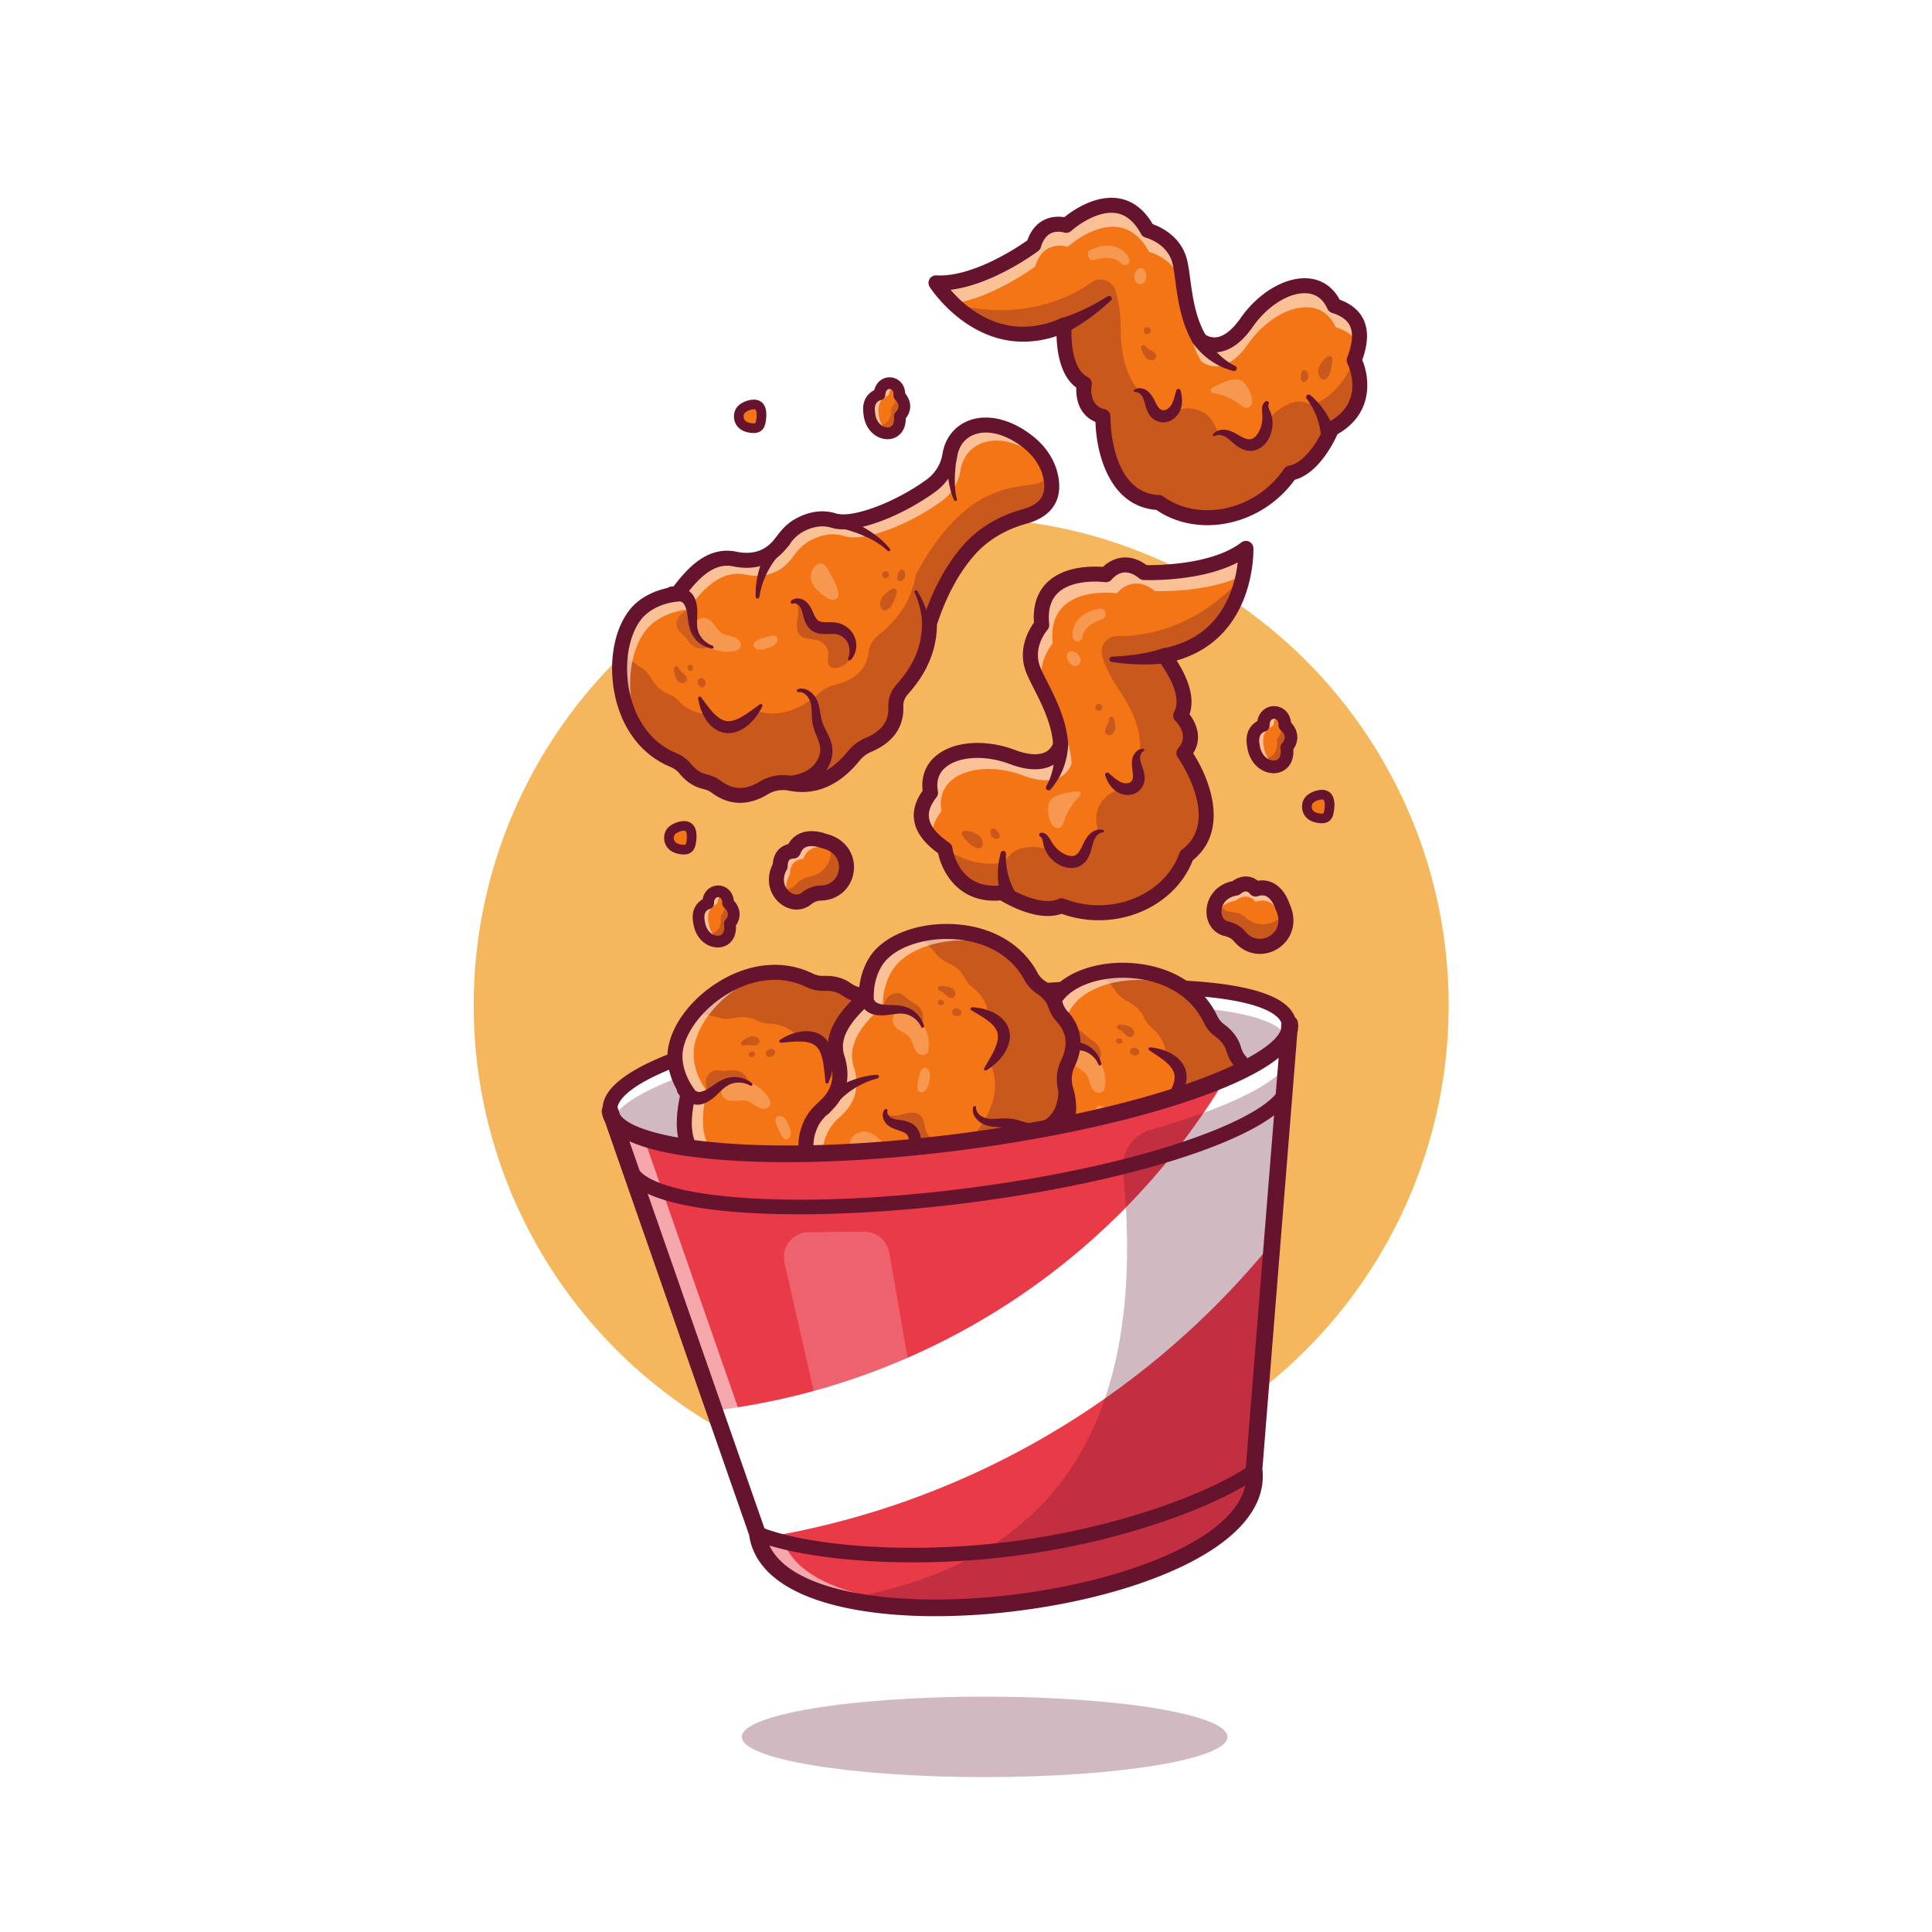 <svg id="Layer_1" data-name="Layer 1" xmlns="http://www.w3.org/2000/svg" viewBox="0 0 4000 4000"><defs><style>.cls-1,.cls-3{fill:#fff;}.cls-2{fill:#f4b75d;}.cls-11,.cls-3,.cls-6,.cls-9{stroke:#66142e;stroke-miterlimit:10;stroke-width:0;}.cls-4{opacity:0.3;}.cls-5{fill:#66142e;}.cls-10,.cls-6{fill:#f47516;}.cls-7{opacity:0.55;}.cls-8{opacity:0.25;}.cls-9{fill:#792937;}.cls-11{fill:#ea4235;}.cls-12{fill:#e93b47;}.cls-13{opacity:0.2;}</style></defs><rect class="cls-1" width="4000" height="4000"/><circle class="cls-2" cx="1990" cy="2081.17" r="1009.31"/><path class="cls-3" d="M2672.92,2105.81c30.49,237.18-1375.35,417.94-1405.85,180.75C1243.4,2102.48,2649.25,1921.72,2672.92,2105.81Z" transform="translate(-4 14)"/><g class="cls-4"><path class="cls-5" d="M1271.69,2303.05c89.22,203,1320.63,48.46,1397.88-168.36C2594.15,1976.54,1358.92,2131.57,1271.69,2303.05Z" transform="translate(-4 14)"/></g><g class="cls-4"><path class="cls-5" d="M1651.5,1234c7.35,9.19,5.5,22.41,3.61,34s-2.81,25.22,5.61,33.45c10,9.75,26.67,6.08,39.61,11.26a30.49,30.49,0,0,1,18.68,27.7c0,8.16-3.09,17.42,2,23.77,4.14,5.14,11.89,5.62,18.3,4a39.83,39.83,0,0,0,22.35-62.61c-17.22-22.9-59.27-15.55-77.77-37.43C1674.22,1256.73,1665.3,1239.92,1651.5,1234Z" transform="translate(-4 14)"/></g><path class="cls-5" d="M1267.05,2301.72a15.14,15.14,0,0,1-15-13.21c-6.73-52.38,64.21-100.86,216.89-148.21,125.43-38.91,296.39-73.43,481.38-97.21s359.12-33.63,490.31-27.72c159.69,7.19,240.59,36.14,247.32,88.52a15.15,15.15,0,0,1-30,3.86c-1.58-12.33-22-53.27-218.63-62.12-129.52-5.85-301.79,3.94-485.08,27.5s-352.46,57.7-476.28,96.1c-188,58.3-197.4,103.08-195.81,115.41a15.16,15.16,0,0,1-13.09,17A16.24,16.24,0,0,1,1267.05,2301.72Z" transform="translate(-4 14)"/><path class="cls-6" d="M1970.54,928.36c10.44-65.77,88.27-87.89,164.77-25.06,23.71,19.47,40.91,46.28,45.22,76.65,6.13,43.15-17.28,64.83-55.86,75.48-43.31,12-83.29,34.31-113.24,67.81-37.39,41.81-63.68,94.25-83.11,153.27.09,54.81-22.18,98.54-56.22,136.45-8.88,9.89-14.09,22.81-13.48,36.08,1.73,37.58-18.91,63.28-57.4,79.49a76.66,76.66,0,0,0-29.6,22.49c-38.12,46.88-81.93,66.72-132.07,56.63a75.89,75.89,0,0,0-54.28,9.74c-34.74,21.17-67.67,20.68-98.7-2.7-7.34-5.53-16.07-8.7-25-10.82-17.61-4.18-30.63-16.3-38.54-25.88a61.58,61.58,0,0,0-24.19-18.16c-132.72-53.74-138.17-256.63-65.19-315.71,32.6-26.39,72.35-28,72.35-28,34.92-47.93,72.82-84.15,123.1-72,38.47,6.76,71.32-4.19,96.39-39.67,8.63-12.21,19.21-23,32.22-30.36,17.9-10.11,44-19.21,72.46-10.31,42.45,13.28,137.67-25.75,201.9-72.71A96.74,96.74,0,0,0,1970.54,928.36Z" transform="translate(-4 14)"/><g class="cls-4"><path class="cls-5" d="M2180.51,980c6.18,43.16-17.23,64.85-55.82,75.46-43.31,11.95-83.29,34.31-113.27,67.86-37.38,41.81-63.64,94.23-83.12,153.24.14,54.82-22.16,98.54-56.22,136.43-8.88,9.89-14.06,22.82-13.44,36.07,1.71,37.6-18.93,63.32-57.44,79.55a76.28,76.28,0,0,0-29.57,22.48c-38.12,46.85-81.92,66.69-132.1,56.61a76,76,0,0,0-54.29,9.72c-34.68,21.19-67.67,20.68-98.69-2.67-7.34-5.51-16.07-8.72-25-10.85C1444,1599.71,1431,1587.59,1423,1578a61.56,61.56,0,0,0-24.23-18.2c-91.67-37.11-122.65-145.36-109-228.23a161,161,0,0,0,41.23,36.26,61.14,61.14,0,0,1,20.82,21.9c6.25,10.79,17.06,24.88,33.73,32,8.47,3.55,16.56,8.1,22.92,14.8,26.68,28.16,59.12,34.12,96.88,19a75.93,75.93,0,0,1,55.14-.63c47.77,18.22,94.28,5.92,139.6-34a77.51,77.51,0,0,1,32.93-17.27c40.66-9.62,65.23-31.52,69.74-68.91,1.65-13.16,8.9-25,19.31-33.31,39.85-31.74,69-71.19,78-125.3,29-55,63.55-102.36,107.37-137.35,35-28.12,78.17-43.56,122.9-48.18,20.15-2.06,37-7.58,48.78-18.16C2179.68,974.86,2180.12,977.37,2180.51,980Z" transform="translate(-4 14)"/></g><g class="cls-7"><path class="cls-1" d="M2171,948.35a141.51,141.51,0,0,0-13.79-12.89c-76.54-62.83-154.36-40.73-164.78,25a96.73,96.73,0,0,1-38.48,62.74c-64.27,47-159.47,86-201.91,72.75-28.43-8.91-54.57.18-72.44,10.27-13,7.42-23.61,18.16-32.26,30.4-25,35.48-57.89,46.42-96.38,39.67-50.25-12.14-88.15,24-123.13,72,0,0-39.74,1.54-72.32,28-51.71,41.82-64.07,155.89-19.64,238-69-81-61.14-222.36-2.22-270.1,32.58-26.37,72.32-28,72.32-28,35-48,72.88-84.14,123.13-72,38.48,6.75,71.33-4.19,96.37-39.67,8.66-12.19,19.24-23,32.27-30.34,17.86-10.16,44-19.24,72.43-10.33,42.44,13.26,137.65-25.77,201.92-72.69a96.92,96.92,0,0,0,38.48-62.74c10.41-65.8,88.24-87.9,164.78-25.08A130.81,130.81,0,0,1,2171,948.35Z" transform="translate(-4 14)"/></g><g class="cls-8"><path class="cls-1" d="M1468.31,1266.81c13.57,5.29,18.42,22.65,30.84,30.26,5.23,3.21,11.4,4.42,17.35,5.92s12.06,3.47,16.44,7.77,6.44,11.55,3.13,16.72c-2.69,4.21-8,5.89-12.86,6.79a76.47,76.47,0,0,1-49.79-8c-13.29-7.25-28.83-21.11-33-36.34S1453.74,1261.14,1468.31,1266.81Z" transform="translate(-4 14)"/></g><path class="cls-5" d="M1536.29,1648.2c-20.5,0-40.39-7-59.06-21.1-4.69-3.54-10.81-6.12-19.25-8.12-21.85-5.19-37.58-19.78-46.93-31.11a46.37,46.37,0,0,0-18-13.65c-63.74-25.81-107.06-85.9-118.82-164.85-10.9-73.17,9.06-144.43,49.68-177.32,27.56-22.3,59.33-28.81,73.74-30.69,33.43-44.75,75.57-86.41,134.62-72.42,34.61,6,60.26-4.67,80.58-33.42,10.82-15.31,23.36-27.06,37.27-34.91,28.4-16.06,57.7-20.08,84.73-11.62,33.65,10.52,123.29-23,188.09-70.43a81.57,81.57,0,0,0,32.32-52.63h0c5.2-32.78,25.1-58,54.59-69.2,39.92-15.16,90.53-2.24,135.37,34.57,28.07,23.06,46.1,53.77,50.74,86.47,4.62,32.53-3.28,75-67.11,92.63-42.82,11.82-79.4,33.67-105.79,63.19-32.9,36.79-58.82,84.39-79.17,145.46-.54,52.57-20.24,99.8-60.19,144.29-6.45,7.18-9.92,16.29-9.52,25,1.37,29.68-9.13,70.17-66.89,94.5a61.61,61.61,0,0,0-23.58,18c-42.5,52.28-92,73.17-147.17,62a60.88,60.88,0,0,0-43.14,7.79C1574.14,1642.35,1555,1648.2,1536.29,1648.2Zm-26.7-490.92c-29.24,0-56.74,20.9-91,68a15.49,15.49,0,0,1-11.93,6.37c-.3,0-35.24,1.9-63.2,24.54-31.87,25.8-47.71,86.91-38.51,148.61,10.1,67.8,46.46,119.06,99.76,140.63A77.53,77.53,0,0,1,1435,1568.1c6.33,7.67,16.69,17.47,30.15,20.67,12.59,3,22.65,7.41,30.77,13.52,25.73,19.38,51.55,20,81.28,1.84a91,91,0,0,1,65.43-11.71c43.53,8.76,81.81-8,117-51.19a92.7,92.7,0,0,1,35.62-27c34.06-14.34,49.29-34.83,47.92-64.46-.77-17,5.41-33.78,17.43-47.17,35.73-39.79,52.33-79.84,52.25-126a15.63,15.63,0,0,1,.78-4.89c21.84-66.32,50.07-118.25,86.29-158.76,30.38-34,72.11-59,120.68-72.42,35.68-9.86,49-27.3,44.62-58.34-3.54-25-17.64-48.72-39.7-66.83-36.13-29.66-75.25-40.71-104.63-29.54-19.08,7.24-31.5,23.24-35,45h0a112.81,112.81,0,0,1-44.65,72.84c-67.09,49.06-166.1,90.51-215.7,75-23.5-7.35-45.71.85-60.18,9-9.88,5.59-19,14.27-27.18,25.8-27.38,38.74-65,54.23-111.77,46-.32-.06-.64-.12-1-.2A67.14,67.14,0,0,0,1509.59,1157.28Z" transform="translate(-4 14)"/><path class="cls-5" d="M1397.87,1200c10.79-1,19.25,1.82,27,6a45.49,45.49,0,0,1,10.81,8.34,36.68,36.68,0,0,1,7.52,12c5.94,15.57,4.39,29.89,4.09,42.06-.51,12.36.11,23,5.88,32.84a48,48,0,0,0,26.15,21.6h0a3.11,3.11,0,0,1-1.46,6,58,58,0,0,1-45.28-39.33,113.59,113.59,0,0,1-4.16-20.16c-.86-6.5-1.54-12.58-2.75-18.1a44.35,44.35,0,0,0-5.27-14.19,9.62,9.62,0,0,0-3.21-3.49,19.64,19.64,0,0,0-4.77-2.35c-3.55-1.29-8-1.41-9.75-.58a16,16,0,1,1-8.23-30.38Z" transform="translate(-4 14)"/><path class="cls-5" d="M1616.07,1592.53c21.63,1.36,43.21-1.72,59.87-11.83,16-9.72,28-28.52,26.19-46.09-.62-8.94-5.09-19-9.64-30.38a99.45,99.45,0,0,1-7.71-37.6c-.23-6-.46-11.64-1-17a67.48,67.48,0,0,0-1.31-7.78,36.91,36.91,0,0,0-2.47-6.94c-4.14-9.07-12.57-17.06-22.72-16l-.15,0a3.12,3.12,0,0,1-1.38-6,25.25,25.25,0,0,1,20.28,1.84,43.1,43.1,0,0,1,15.22,13.47c8.12,11.84,9.54,25.15,11.61,36.55a128.67,128.67,0,0,0,3.54,16,96.44,96.44,0,0,0,6.28,14.63c4.93,10.09,11.62,21.4,14.13,36,2.27,14.75-1.07,29.73-7.76,42.18a81.43,81.43,0,0,1-28.7,30.52,99.55,99.55,0,0,1-38.17,13.56,134,134,0,0,1-38.81-.41h-.06a12.43,12.43,0,0,1,2.78-24.68Z" transform="translate(-4 14)"/><path class="cls-5" d="M1641.5,1230.75c3.52-4.34,9.75-6.13,15.26-5.75a27.65,27.65,0,0,1,15.59,6.31c8.7,7.32,12.51,17.15,15.93,24.55,3.17,7.42,6.76,13.18,10.11,15.22,3.12,2.23,8.81,3.1,17,3,4,0,8.48,0,13.38.23a56.06,56.06,0,0,1,15.62,3.06,50.82,50.82,0,0,1,24.82,19.52,46.1,46.1,0,0,1,7.54,29.58c-.91,9.94-5,19.36-11.69,26a3.16,3.16,0,0,1-5.18-3.39l0-.1c5.81-14.91,2.57-31-6.5-40a34.11,34.11,0,0,0-16.15-9.55c-5.47-1.53-12.57-1-21.57-.66a78.69,78.69,0,0,1-15-.85,38.41,38.41,0,0,1-16.83-7.15,39.47,39.47,0,0,1-11.1-13.81,73.68,73.68,0,0,1-5.09-13.76c-2.22-8.47-3.68-15.46-6.94-20.56a15.59,15.59,0,0,0-6.4-5.88,11.43,11.43,0,0,0-9-1.08l-.4.12a3.17,3.17,0,0,1-3.4-5Z" transform="translate(-4 14)"/><path class="cls-5" d="M1905.72,1337.87c12.43-39.59,10.07-85.17-8-125.12a3.11,3.11,0,0,1,5.47-3c24.22,38.38,34.43,86.61,26.7,133.7l0,.12a12.45,12.45,0,1,1-24.58-4A13.72,13.72,0,0,1,1905.72,1337.87Z" transform="translate(-4 14)"/><path class="cls-5" d="M1635.14,1117.67c-30.5,24.74-52.63,62.5-58.9,104.25a3.9,3.9,0,0,1-7.75-.44c-1.34-44.17,14.19-90,44.78-125.85l.17-.2a15.6,15.6,0,1,1,23.74,20.25A17.39,17.39,0,0,1,1635.14,1117.67Z" transform="translate(-4 14)"/><path class="cls-5" d="M1733,1051.71a306.48,306.48,0,0,1,31.89,12.41,332.91,332.91,0,0,1,30,15.42,253,253,0,0,1,27.84,19,166.5,166.5,0,0,1,23.88,23.75,3.11,3.11,0,0,1-4.52,4.25l-.09-.09a157.38,157.38,0,0,0-25.49-19,241.34,241.34,0,0,0-28.54-14.07,315.47,315.47,0,0,0-30.1-10.38,283.63,283.63,0,0,0-30.52-7.15l-.22,0a12.46,12.46,0,1,1,4.13-24.58A14.08,14.08,0,0,1,1733,1051.71Z" transform="translate(-4 14)"/><path class="cls-6" d="M1452.58,1430.66q46.22,113.41,127.49,15.32" transform="translate(-4 14)"/><path class="cls-5" d="M1455.45,1429.49c9,11.78,17,23.53,26.15,33a69.41,69.41,0,0,0,14,11.68c4.85,2.78,9.57,4.58,14.51,4.81,9.74.89,21.34-3.92,32.69-10.77s22.61-15.69,34.84-24.17l0,0a3.21,3.21,0,0,1,4.74,4,114.84,114.84,0,0,1-27,37,80.62,80.62,0,0,1-20.52,13.72,63.35,63.35,0,0,1-12.69,4.17,52.2,52.2,0,0,1-14.06.82c-9.64-.63-18.79-4.67-26-10a70.1,70.1,0,0,1-17-18.62,108.57,108.57,0,0,1-15.56-43.27,3.2,3.2,0,0,1,5.71-2.39Z" transform="translate(-4 14)"/><path class="cls-5" d="M1988.44,910.43c-1.74,8.66-3.17,17.94-4.37,27s-2.13,18.28-2.66,27.44a239.6,239.6,0,0,0-.3,27.45c.51,9.08,1.5,18.18,4.11,26.78l0,.08a3.11,3.11,0,0,1-5.77,2.28c-4.37-8.83-7-18.25-9.12-27.67a250.31,250.31,0,0,1-4.46-28.54c-1-9.56-1.64-19.14-2-28.73s-.46-19.06-.14-29a12.47,12.47,0,0,1,24.92.8,12.76,12.76,0,0,1-.22,2Z" transform="translate(-4 14)"/><g class="cls-8"><path class="cls-1" d="M1596.28,1303.42a25.81,25.81,0,0,1,8.52-1.6,9.6,9.6,0,0,1,7.59,3.61c2.74,3.89.94,9.47-2.19,13-5.48,6.27-14,8.77-22.09,10.8-4.49,1.12-9.13,2.2-13.69,1.44s-9.05-3.84-10-8.36C1561.92,1311.06,1589.18,1305.65,1596.28,1303.42Z" transform="translate(-4 14)"/></g><g class="cls-8"><path class="cls-1" d="M1716.61,1223.78c3.33,1.89,6.89,3.56,10.7,3.9s7.93-.87,10.31-3.86c3.16-4,2.46-9.7,1.17-14.61-3.77-14.37-11.08-27.51-18.32-40.48-2.35-4.2-4.76-8.48-8.28-11.77-16.38-15.23-31,10.89-29.56,25.85C1684.27,1199.56,1703,1216.08,1716.61,1223.78Z" transform="translate(-4 14)"/></g><g class="cls-4"><path class="cls-5" d="M1405.39,1393.54c2.53,3.29,6,6.08,10.13,6.73s8.77-1.36,10.27-5.23c1.76-4.57-1.24-9.61-4.83-12.94s-8-6-10.31-10.32c-1.37-2.57-2.48-6-5.37-6.37C1393.15,1364,1402.8,1390.19,1405.39,1393.54Z" transform="translate(-4 14)"/></g><g class="cls-4"><path class="cls-5" d="M1459.52,1408.71c9.1-3,5.6-22.14-5.85-18.57C1442.57,1393.59,1451.25,1411.48,1459.52,1408.71Z" transform="translate(-4 14)"/></g><g class="cls-4"><path class="cls-5" d="M1427.77,1369a9,9,0,0,0,2.66,4.9,5.55,5.55,0,0,0,2.52,1.22,4.2,4.2,0,0,0,2.75-.35c2.11-1.08,2.78-3.74,3-6.09C1439.53,1360.63,1425.67,1359.62,1427.77,1369Z" transform="translate(-4 14)"/></g><g class="cls-4"><path class="cls-5" d="M1855.94,1226.71c-3,8.23-7.25,16.59-14.68,21.26-2.39,1.5-5.33,2.58-8,1.72s-4.59-3.67-5.59-6.44a23.14,23.14,0,0,1,2.55-20.41c4.14-6.14,16.8-18.25,24.67-18.25C1866,1204.58,1858.39,1221.14,1855.94,1226.71Z" transform="translate(-4 14)"/></g><g class="cls-4"><path class="cls-5" d="M1862.89,1175.35a21.38,21.38,0,0,0-1.5,7.23c.07,2.48,1.18,5.08,3.35,6.26,2.7,1.46,6.14.32,8.5-1.64a14.14,14.14,0,0,0,5-10.82c0-3.82-2.27-10.52-7-10.85C1866.27,1165.19,1864.12,1171.64,1862.89,1175.35Z" transform="translate(-4 14)"/></g><g class="cls-4"><path class="cls-5" d="M1837.45,1168.69a7.22,7.22,0,1,0,1.21.09" transform="translate(-4 14)"/></g><g class="cls-4"><path class="cls-5" d="M1651.5,1234c7.35,9.19,5.5,22.41,3.61,34s-2.81,25.22,5.61,33.45c10,9.75,26.67,6.08,39.61,11.26a30.49,30.49,0,0,1,18.68,27.7c0,8.16-3.09,17.42,2,23.77,4.14,5.14,11.89,5.62,18.3,4a39.83,39.83,0,0,0,22.35-62.61c-17.22-22.9-59.27-15.55-77.77-37.43C1674.22,1256.73,1665.3,1239.92,1651.5,1234Z" transform="translate(-4 14)"/></g><g class="cls-4"><path class="cls-9" d="M1472.37,1324.63a31,31,0,0,1-32.59-.59c-8.78-5.84-13.88-15.74-21.27-23.26-4-4.06-8.76-7.53-11.55-12.5-4.19-7.48-2.91-17.24,1.83-24.38s12.44-11.91,20.56-14.67c-1.44,14.85,2.81,30.57,10.31,43.47S1458.75,1318.55,1472.37,1324.63Z" transform="translate(-4 14)"/></g><path class="cls-6" d="M1911.17,2702.07c-65.1,14-82.92,92.95-16,165.9,20.74,22.61,48.44,38.31,79,41,43.42,3.75,63.78-20.81,72.31-59.92,9.57-43.9,29.7-85,61.51-116.78,39.7-39.62,90.62-68.74,148.48-91.38,54.74-2.9,97.19-27.54,133.18-63.6,9.39-9.41,22-15.31,35.28-15.43,37.62-.34,62.15-22.35,76.23-61.67a76.76,76.76,0,0,1,20.84-30.79c44.72-40.62,62.13-85.46,49.31-135a75.9,75.9,0,0,1,6.76-54.73c19.23-35.84,16.94-68.7-8.1-98.4-5.92-7-9.57-15.57-12.17-24.38-5.14-17.35-18-29.7-28-37.07a61.59,61.59,0,0,1-19.46-23.16c-60.92-129.58-263.8-123.92-318.8-47.81-24.57,34-24,73.77-24,73.77-45.94,37.49-80,77.33-65.14,126.86,8.86,38.05-.28,71.45-34.33,98.42-11.72,9.28-21.92,20.44-28.55,33.83-9.12,18.43-16.77,45-6.34,72.92,15.59,41.65-18.17,138.87-61.54,205.57A96.76,96.76,0,0,1,1911.17,2702.07Z" transform="translate(-4 14)"/><g class="cls-4"><path class="cls-5" d="M1974.17,2908.91c43.44,3.8,63.82-20.76,72.29-59.88,9.57-43.89,29.71-85,61.56-116.81,39.71-39.61,90.61-68.7,148.47-91.39,54.74-2.85,97.17-27.51,133.14-63.6,9.39-9.41,22-15.29,35.29-15.39,37.63-.35,62.19-22.37,76.28-61.71a76.34,76.34,0,0,1,20.83-30.76c44.69-40.62,62.11-85.45,49.29-135a76.07,76.07,0,0,1,6.73-54.75c19.26-35.79,16.95-68.7-8.06-98.39-5.91-7-9.59-15.57-12.2-24.35-5.11-17.37-17.92-29.68-27.91-37.06a61.63,61.63,0,0,1-19.51-23.19c-42.07-89.51-151.85-114.52-233.85-96.37a161,161,0,0,1,38.47,39.19,61.14,61.14,0,0,0,23,19.58c11.11,5.65,25.77,15.67,33.76,31.94,4,8.25,9,16.08,16,22.07,29.58,25.1,37.3,57.16,24.26,95.7a75.91,75.91,0,0,0,2.4,55.09c20.8,46.69,11.07,93.81-26.34,141.25a77.57,77.57,0,0,0-15.44,33.82c-7.37,41.13-27.9,66.86-65,73.41-13.06,2.37-24.52,10.26-32.21,21.1-29.51,41.53-67.31,72.81-120.84,84.72-53.28,31.91-98.73,69.06-131.27,114.73-26.16,36.54-39.21,80.43-41.38,125.35-1,20.23-5.54,37.34-15.46,49.7C1969,2908.35,1971.57,2908.66,1974.17,2908.91Z" transform="translate(-4 14)"/></g><g class="cls-7"><path class="cls-1" d="M1942.1,2901.12a142.18,142.18,0,0,1-13.63-13c-66.92-73-49.11-151.91,16-165.91a96.78,96.78,0,0,0,60.54-41.85c43.4-66.75,77.15-163.95,61.59-205.6-10.45-27.9-2.82-54.49,6.29-72.89,6.69-13.41,16.83-24.57,28.58-33.88,34.06-26.94,43.19-60.34,34.34-98.4-14.88-49.51,19.18-89.34,65.15-126.88,0,0-.63-39.77,24-73.75,38.93-53.92,152.15-72.51,236.52-32.64-84.66-64.42-225.37-48.87-269.82,12.57-24.54,34-24,73.74-24,73.74-46,37.55-80,77.38-65.15,126.89,8.85,38.05-.28,71.46-34.34,98.4-11.69,9.31-21.89,20.47-28.52,33.88-9.17,18.39-16.81,45-6.36,72.89,15.57,41.65-18.19,138.85-61.52,205.6a97,97,0,0,1-60.54,41.85c-65.13,14-82.94,92.92-16,165.9A130.58,130.58,0,0,0,1942.1,2901.12Z" transform="translate(-4 14)"/></g><g class="cls-8"><path class="cls-1" d="M2221.62,2182.07c6,13.26,23.62,17.15,31.91,29.13,3.48,5.05,5,11.14,6.85,17s4.13,11.86,8.66,16,11.88,5.79,16.87,2.21c4.05-2.92,5.45-8.27,6.07-13.22a76.35,76.35,0,0,0-10.76-49.27c-8-12.87-22.65-27.63-38.08-30.91S2215.16,2167.83,2221.62,2182.07Z" transform="translate(-4 14)"/></g><path class="cls-5" d="M1982.33,2924.81c-3.23,0-6.4-.15-9.49-.42-32.91-2.84-64.56-19.15-89.11-45.92-39.22-42.75-54.89-92.57-41.94-133.27,9.57-30.07,33.67-51.32,66.11-58.31a81.56,81.56,0,0,0,50.79-35.14c43.76-67.3,72.38-158.66,60-191.67-9.92-26.52-7.52-56,7-85.25,7.1-14.32,18.14-27.48,32.83-39.11,27.59-21.86,36.8-48,28.95-82.29-17.2-58.22,22.09-102.55,65-138.39,1.08-14.49,5.84-46.57,26.61-75.3,30.61-42.35,100.7-66.19,174.33-59.31,79.48,7.42,141.84,47.38,171.11,109.61a46.3,46.3,0,0,0,14.62,17.27c11.82,8.72,27.25,23.63,33.62,45.16,2.47,8.33,5.38,14.3,9.16,18.78,28.79,34.15,32.22,74.17,9.91,115.75a60,60,0,0,0-5.41,43.5c14.11,54.46-4,105.05-53.9,150.35a61.52,61.52,0,0,0-16.66,24.53c-21.13,59-61,71.7-90.71,72-8.71.08-17.62,4-24.44,10.88-42.23,42.32-88.31,64.58-140.77,68-59.86,23.67-106,52.14-140.91,87-28,28-47.84,65.69-57.3,109.09C2048.88,2910.91,2013.25,2924.81,1982.33,2924.81Zm-71.16-222.74,3.27,15.18c-21.58,4.65-36.86,17.92-43.06,37.36-9.54,30,3.63,68.42,35.23,102.87,19.29,21,43.76,33.8,68.91,36,31.28,2.68,47.91-11.58,55.8-47.75,10.73-49.24,33.45-92.28,65.71-124.46,38.47-38.4,88.78-69.42,153.8-94.86a15.76,15.76,0,0,1,4.83-1c46.15-2.45,85.23-21.22,123-59.07,12.54-12.55,29.36-19.84,46.15-20,29.66-.26,49.28-16.59,61.75-51.38a92.61,92.61,0,0,1,25-37c41.24-37.45,55.86-76.57,44.72-119.58a90.94,90.94,0,0,1,8.11-66c16.46-30.68,14.46-56.44-6.29-81.06-6.55-7.76-11.52-17.57-15.19-30-3.93-13.26-14.28-23.08-22.28-29a77.44,77.44,0,0,1-24.3-29c-24.46-52-77.64-85.54-145.89-91.91-62-5.78-122.26,13.35-146.28,46.58-21.07,29.17-21,64.15-21,64.5a15.61,15.61,0,0,1-5.71,12.21c-53.2,43.4-70.61,75.38-60.09,110.36.09.31.18.63.25.94,10.78,46.27-2.62,84.66-39.81,114.12-11.07,8.76-19.24,18.37-24.28,28.55-7.37,14.9-14.35,37.5-5.7,60.58,18.2,48.67-17.77,149.82-63.08,219.49a112.88,112.88,0,0,1-70.28,48.57Z" transform="translate(-4 14)"/><path class="cls-5" d="M2181.94,2118.57c-.73,1.82-.36,6.24,1.12,9.71a19.68,19.68,0,0,0,2.6,4.63,9.54,9.54,0,0,0,3.67,3,44.1,44.1,0,0,0,14.46,4.49c5.57.91,11.68,1.25,18.21,1.76a113.18,113.18,0,0,1,20.36,3,58,58,0,0,1,41.75,43.05,3.11,3.11,0,0,1-5.94,1.8V2190a48,48,0,0,0-23-24.93c-10.08-5.23-20.79-5.25-33.11-4.07-12.13,1-26.34,3.3-42.21-1.79a36.48,36.48,0,0,1-12.39-6.84,45.47,45.47,0,0,1-8.92-10.34c-4.6-7.54-7.84-15.83-7.47-26.66l.11-3.3a16,16,0,1,1,31.92,1.08A16.31,16.31,0,0,1,2181.94,2118.57Z" transform="translate(-4 14)"/><path class="cls-5" d="M2579.44,2307.7a134,134,0,0,1,2.53,38.74,99.32,99.32,0,0,1-11.44,38.85,81.52,81.52,0,0,1-28.9,30.33c-12.07,7.36-26.85,11.52-41.69,10.05-14.77-1.7-26.42-7.76-36.77-12.13a96.49,96.49,0,0,0-15-5.47,128.22,128.22,0,0,0-16.16-2.66c-11.5-1.43-24.87-2.13-37.13-9.59a43.21,43.21,0,0,1-14.29-14.45,25.31,25.31,0,0,1-2.94-20.16,3.11,3.11,0,0,1,6.09,1.05v.15c-.47,10.19,8,18.17,17.26,21.81a35.49,35.49,0,0,0,7.06,2.08,65.48,65.48,0,0,0,7.84.88c5.39.28,11,.19,17,.1a99.19,99.19,0,0,1,38,5.63c11.64,3.92,21.9,7.84,30.87,8,17.64.8,35.76-12.13,44.58-28.68,9.19-17.18,11.08-38.91,8.53-60.43a12.44,12.44,0,0,1,24.49-4.18Z" transform="translate(-4 14)"/><path class="cls-5" d="M2200.2,2360.49a11.49,11.49,0,0,0,1.58,8.92,15.53,15.53,0,0,0,6.22,6.07c5.27,3,12.33,4,20.91,5.8a73.51,73.51,0,0,1,14,4.32,39.55,39.55,0,0,1,14.4,10.34,38.4,38.4,0,0,1,8.06,16.41,78.41,78.41,0,0,1,1.67,15c.2,9,0,16.12,1.85,21.51a34,34,0,0,0,10.41,15.59c9.51,8.57,25.76,10.92,40.32,4.31l.1-.05a3.16,3.16,0,0,1,3.67,5c-6.26,7-15.44,11.64-25.31,13.09a46.06,46.06,0,0,1-30-5.9,50.73,50.73,0,0,1-20.84-23.71,55.77,55.77,0,0,1-3.92-15.44c-.54-4.87-.72-9.32-1-13.34-.38-8.14-1.55-13.78-3.95-16.77-2.23-3.24-8.17-6.5-15.76-9.26-7.57-3-17.6-6.27-25.38-14.56a27.8,27.8,0,0,1-7.15-15.22c-.68-5.49.77-11.81,4.9-15.56a3.18,3.18,0,0,1,5.22,3.1Z" transform="translate(-4 14)"/><path class="cls-5" d="M2323.46,2638.79c-46.59,10.29-95.31,2.74-135-19.35a3.11,3.11,0,0,1,2.65-5.61c40.87,15.82,86.52,15.68,125.37,1.1a12.46,12.46,0,0,1,8.75,23.33,14.26,14.26,0,0,1-1.62.49Z" transform="translate(-4 14)"/><path class="cls-5" d="M2058.63,2336.18c34.14-32.51,79-50.52,123.21-51.6a3.89,3.89,0,0,1,.87,7.71c-41.35,8.55-77.84,32.71-100.88,64.52a15.6,15.6,0,0,1-25.27-18.31,14.58,14.58,0,0,1,1.82-2.08Z" transform="translate(-4 14)"/><path class="cls-5" d="M2045.18,2451.16a285.65,285.65,0,0,0,8.8,30.09,312.13,312.13,0,0,0,12,29.47,240.44,240.44,0,0,0,15.61,27.73,157.68,157.68,0,0,0,20.37,24.42l.08.08a3.11,3.11,0,0,1-4,4.75,166.59,166.59,0,0,1-25-22.55,254.09,254.09,0,0,1-20.55-26.75,334.47,334.47,0,0,1-17-29.12,305.68,305.68,0,0,1-14.13-31.16,12.46,12.46,0,1,1,23.28-8.89,11,11,0,0,1,.5,1.64Z" transform="translate(-4 14)"/><path class="cls-10" d="M2384.36,2157.39q115.77,39.95,22.28,126.46" transform="translate(-4 14)"/><path class="cls-5" d="M2385.37,2154.45a108.74,108.74,0,0,1,44.06,13.17,70.25,70.25,0,0,1,19.53,16c5.65,6.86,10.19,15.77,11.35,25.36a51.91,51.91,0,0,1-.06,14.09,63.27,63.27,0,0,1-3.46,12.89,80.7,80.7,0,0,1-12.58,21.24,114.72,114.72,0,0,1-35.46,29,3.21,3.21,0,0,1-4.25-4.51l0,0c7.8-12.68,16-24.3,22.23-36.11s10.39-23.55,9-33.23c-.5-4.91-2.56-9.53-5.59-14.22a69.51,69.51,0,0,0-12.44-13.38c-9.91-8.63-22.09-16-34.34-24.3l0,0a3.19,3.19,0,0,1-.86-4.44A3.23,3.23,0,0,1,2385.37,2154.45Z" transform="translate(-4 14)"/><path class="cls-5" d="M1890,2696.45c9.92-.86,19.33-1.24,29-1.44s19.19-.11,28.79.4a251.29,251.29,0,0,1,28.75,2.89c9.53,1.6,19.07,3.71,28.13,7.6a3.11,3.11,0,0,1-2,5.88l-.09,0c-8.72-2.13-17.87-2.62-27-2.63a240.05,240.05,0,0,0-27.39,1.8c-9.12,1-18.21,2.47-27.25,4.16s-18.16,3.62-26.72,5.83l-.07,0a12.47,12.47,0,0,1-6.24-24.14A14.51,14.51,0,0,1,1890,2696.45Z" transform="translate(-4 14)"/><g class="cls-8"><path class="cls-1" d="M2265.17,2307.84a25.94,25.94,0,0,0-1.12,8.6,9.57,9.57,0,0,0,4,7.37c4,2.53,9.5.43,12.91-2.9,6-5.81,8-14.47,9.57-22.64.88-4.54,1.7-9.24.69-13.75s-4.33-8.83-8.9-9.57C2270.93,2273.11,2267,2300.63,2265.17,2307.84Z" transform="translate(-4 14)"/></g><g class="cls-8"><path class="cls-3" d="M2192.25,2432.35c2.06,3.22,3.92,6.68,4.47,10.47s-.42,8-3.29,10.51c-3.79,3.37-9.55,3-14.52,2-14.55-3-28.07-9.55-41.42-16.07-4.33-2.12-8.73-4.29-12.2-7.63-16.11-15.51,9.17-31.57,24.18-30.93C2166.29,2401.38,2183.81,2419.2,2192.25,2432.35Z" transform="translate(-4 14)"/></g><g class="cls-4"><path class="cls-5" d="M2344.72,2112.3c3.42,2.35,6.39,5.69,7.26,9.75s-.87,8.83-4.66,10.54c-4.46,2-9.66-.71-13.18-4.11s-6.44-7.66-10.87-9.73c-2.63-1.23-6.16-2.15-6.65-5C2314.58,2101.7,2341.23,2109.9,2344.72,2112.3Z" transform="translate(-4 14)"/></g><g class="cls-4"><path class="cls-5" d="M2362.82,2165.52c-2.55,9.26-21.8,6.81-18.86-4.82C2346.8,2149.43,2365.13,2157.11,2362.82,2165.52Z" transform="translate(-4 14)"/></g><g class="cls-4"><path class="cls-5" d="M2321.41,2136a9,9,0,0,1,5,2.38,5.54,5.54,0,0,1,1.35,2.45,4.31,4.31,0,0,1-.19,2.77c-1,2.16-3.59,3-5.93,3.35C2313.72,2148.2,2312,2134.41,2321.41,2136Z" transform="translate(-4 14)"/></g><g class="cls-4"><path class="cls-9" d="M2202.79,2571.31c8.06-3.48,16.18-8.15,20.43-15.82,1.37-2.47,2.29-5.46,1.28-8.1s-3.91-4.37-6.73-5.22a23.15,23.15,0,0,0-20.25,3.66c-5.9,4.47-17.3,17.77-16.87,25.63C2181.25,2582.6,2197.37,2574.06,2202.79,2571.31Z" transform="translate(-4 14)"/></g><g class="cls-4"><path class="cls-9" d="M2151.9,2581.07a21.37,21.37,0,0,1,7.14-1.9c2.47-.06,5.13.89,6.42,3,1.61,2.61.67,6.12-1.17,8.57a14.08,14.08,0,0,1-10.53,5.59c-3.81.18-10.62-1.69-11.21-6.37C2141.93,2585,2148.26,2582.5,2151.9,2581.07Z" transform="translate(-4 14)"/></g><g class="cls-4"><path class="cls-9" d="M2143.85,2556a7.24,7.24,0,1,1,.16,1.21" transform="translate(-4 14)"/></g><g class="cls-4"><path class="cls-9" d="M2198.86,2366.78c9.59,6.84,22.69,4.26,34.19,1.74s25-4.18,33.7,3.77c10.28,9.41,7.53,26.3,13.41,38.94a30.5,30.5,0,0,0,28.68,17.14c8.15-.47,17.22-4,23.85.72,5.36,3.85,6.26,11.56,5,18a39.83,39.83,0,0,1-61.29,25.74c-23.81-15.94-18.77-58.32-41.63-75.6C2222.83,2388.22,2205.56,2380.23,2198.86,2366.78Z" transform="translate(-4 14)"/></g><g class="cls-4"><path class="cls-5" d="M2279.58,2183a31,31,0,0,0-2.38-32.52c-6.31-8.44-16.48-13-24.38-20-4.28-3.77-8-8.33-13.12-10.84-7.7-3.78-17.37-2-24.25,3.15s-11.21,13.08-13.52,21.34c14.75-2.25,30.68,1.13,44,7.91S2272.76,2169.69,2279.58,2183Z" transform="translate(-4 14)"/></g><path class="cls-6" d="M1588.89,2862.81c-42.2,51.51-7,124.36,90.79,139.77,30.3,4.77,61.76-.19,87.32-17.15,36.32-24.11,37-56,19.27-91.91-19.85-40.31-29.71-85-24.59-129.68,6.39-55.72,28.1-110.22,59.28-164,41-36.35,58.89-82.06,64.59-132.69,1.49-13.21,7.68-25.68,18-34,29.23-23.69,34.71-56.19,21.24-95.72a76.76,76.76,0,0,1-2.87-37.06c9.7-59.64-4.6-105.57-45.46-136.32a75.92,75.92,0,0,1-28.8-47c-7.27-40-29.52-64.31-67.61-72-9-1.81-17.18-6.23-24.71-11.5-14.82-10.38-32.54-12-44.95-11.59a61.71,61.71,0,0,1-29.65-6c-128.36-63.45-283.58,67.32-279.22,161.12,2,41.9,27.18,72.65,27.18,72.65-12.6,57.94-14.47,110.34,28,139.83,30.63,24.25,44.28,56.07,34.43,98.38-3.39,14.56-4.42,29.64-1.27,44.25,4.34,20.1,14.92,45.68,40.45,61,38.14,22.89,72.26,120,79.86,199.18A96.76,96.76,0,0,1,1588.89,2862.81Z" transform="translate(-4 14)"/><g class="cls-4"><path class="cls-5" d="M1767,2985.41c36.35-24.07,37-56,19.28-91.86-19.85-40.31-29.72-85-24.58-129.73,6.4-55.72,28.11-110.19,59.26-164,41.06-36.33,58.9-82.05,64.57-132.68,1.49-13.21,7.7-25.67,18-34,29.23-23.71,34.73-56.23,21.26-95.78a76.38,76.38,0,0,1-2.85-37c9.67-59.62-4.62-105.53-45.5-136.32a76,76,0,0,1-28.82-47c-7.22-40-29.53-64.31-67.59-72-9-1.81-17.2-6.21-24.7-11.45-14.81-10.41-32.51-12.07-44.92-11.62a61.41,61.41,0,0,1-29.7-6c-88.66-43.83-190.13,5-243,70.23a161,161,0,0,1,54.5,6.7,61,61,0,0,0,30.19,1c12.22-2.49,29.93-3.78,46.3,4,8.29,4,17.06,7,26.3,7.29,38.77,1.21,64.78,21.49,78.57,59.77a76,76,0,0,0,36.18,41.61c45.36,23.58,67.08,66.51,67.36,126.92a77.47,77.47,0,0,0,9,36.08c19.84,36.77,19.8,69.69-5.13,97.91-8.75,10-12.8,23.29-12.07,36.56,2.78,50.87-7.32,98.89-41.79,141.54-21.82,58.15-34.24,115.51-31.27,171.51,2.29,44.88,19.41,87.35,45.69,123.85,11.85,16.42,18.91,32.67,18.85,48.51C1762.63,2988.17,1764.8,2986.83,1767,2985.41Z" transform="translate(-4 14)"/></g><g class="cls-7"><path class="cls-1" d="M1737.05,2999.29a140.22,140.22,0,0,1-18.8-1.73c-97.81-15.43-133-88.27-90.82-139.75a96.75,96.75,0,0,0,21.3-70.44c-7.61-79.25-41.73-176.32-79.84-199.22-25.55-15.32-36.14-40.89-40.47-61-3.11-14.65-2.13-29.7,1.27-44.3,9.88-42.29-3.79-74.11-34.41-98.38-42.47-29.47-40.63-81.84-28-139.85,0,0-25.26-30.72-27.16-72.62-3.12-66.44,73.9-151.48,164.74-172.83-106.36,2.32-206.78,102.11-203.3,177.86,2,41.87,27.16,72.62,27.16,72.62-12.58,58-14.43,110.38,28,139.86,30.63,24.26,44.29,56.08,34.41,98.37-3.35,14.57-4.38,29.65-1.22,44.27,4.29,20.1,14.87,45.67,40.42,61,38.12,22.9,72.23,120,79.89,199.18a97,97,0,0,1-21.3,70.45c-42.25,51.51-7,124.35,90.77,139.78A130.61,130.61,0,0,0,1737.05,2999.29Z" transform="translate(-4 14)"/></g><g class="cls-8"><path class="cls-1" d="M1508,2262.61c13,6.63,29.16-1.29,43.1,2.93,5.87,1.78,10.88,5.58,16,9s10.61,6.71,16.74,7.13,12.9-2.87,14.57-8.78c1.36-4.8-.88-9.86-3.48-14.12a76.42,76.42,0,0,0-39.1-31.86c-14.25-5.11-34.93-7.51-49-.47S1494.06,2255.5,1508,2262.61Z" transform="translate(-4 14)"/></g><path class="cls-5" d="M1701.48,3019.83a156,156,0,0,1-24.22-1.91c-57.3-9-100.59-38.25-115.8-78.17-11.23-29.48-5.61-61.11,15.42-86.78h0a81.6,81.6,0,0,0,17.86-59.13c-7.67-79.92-42.18-169.21-72.4-187.35-24.28-14.57-40.75-39.13-47.63-71-3.37-15.63-2.93-32.81,1.32-51.05,8-34.29-1.11-60.48-28.59-82.41-49.71-34.84-46.57-94-35.36-148.73-8.18-12-24.42-40.08-26.07-75.48-2.42-52.21,37.55-114.49,99.47-155,66.81-43.69,140.48-51.27,202.14-20.79a46,46,0,0,0,22.19,4.41c14.68-.54,36,1.51,54.44,14.39,7.11,5,13.11,7.84,18.86,9,43.79,8.8,71.39,38,79.83,84.4a60,60,0,0,0,22.85,37.41c45,33.83,62.27,84.7,51.46,151.21a61.42,61.42,0,0,0,2.24,29.57c20.2,59.31-3.08,94.07-26.16,112.78-6.77,5.49-11.27,14.13-12.35,23.73-6.7,59.41-28.89,105.52-67.81,140.86-32.09,55.8-50.44,106.79-56.07,155.83-4.51,39.33,3.48,81.19,23.1,121,29.26,59.4,2.77,93.53-24.61,111.7C1754.32,3012.48,1728.62,3019.83,1701.48,3019.83ZM1600.9,2872.65c-14,17.07-17.69,37-10.42,56,11.2,29.38,45.45,51.27,91.62,58.54,28.17,4.44,55.29-.8,76.32-14.75,26.11-17.33,30.28-38.9,13.92-72.12-22.26-45.21-31.28-93-26.09-138.3,6.2-54,26.24-109.59,61.28-170a15.78,15.78,0,0,1,3.13-3.83c34.58-30.65,53.47-69.68,59.46-122.81,2-17.62,10.61-33.8,23.66-44.37,23-18.68,28.23-43.68,16.32-78.66a92.54,92.54,0,0,1-3.5-44.56c8.94-55-4-94.69-39.48-121.41a91,91,0,0,1-34.73-56.66c-6.23-34.26-23.83-53.17-55.4-59.51-10-2-20-6.58-30.55-14-11.33-7.93-25.53-9.18-35.48-8.8a77.27,77.27,0,0,1-37.1-7.6c-51.54-25.48-114-18.58-171.39,18.93-52.21,34.14-87.35,86.59-85.44,127.55,1.67,35.94,23.49,63.29,23.71,63.56a15.61,15.61,0,0,1,3.13,13.11c-14.59,67.09-8.31,102.95,21.7,123.77l.79.58c37.24,29.49,50.67,67.87,39.92,114.08-3.21,13.75-3.62,26.35-1.22,37.46,3.51,16.24,12.12,38.27,33.26,51,44.55,26.73,79.39,128.28,87.33,211a112.93,112.93,0,0,1-24.75,81.78Z" transform="translate(-4 14)"/><path class="cls-5" d="M1437.4,2237.64c.56,1.88,3.59,5.1,6.92,6.9a19.69,19.69,0,0,0,4.91,2,9.81,9.81,0,0,0,4.75.08,44.39,44.39,0,0,0,14.11-5.49c4.92-2.77,9.92-6.31,15.34-10a113.92,113.92,0,0,1,17.84-10.29,58,58,0,0,1,59.47,7.69,3.11,3.11,0,0,1-3.52,5.1l0,0a48,48,0,0,0-33.53-5.18c-11.14,2.18-19.54,8.84-28.44,17.43-8.9,8.31-18.56,19-34.14,24.89a36.61,36.61,0,0,1-14,2.36,45.21,45.21,0,0,1-13.42-2.54c-8.29-3-16-7.5-22.44-16.2l-2-2.66a16,16,0,1,1,25.64-19A16.27,16.27,0,0,1,1437.4,2237.64Z" transform="translate(-4 14)"/><path class="cls-5" d="M1866.19,2138.09a134.18,134.18,0,0,1,26.11,28.73,99.73,99.73,0,0,1,15.24,37.53,81.42,81.42,0,0,1-3.73,41.73c-4.86,13.27-13.83,25.73-26.36,33.83-12.61,7.86-25.51,10.37-36.32,13.39a96.25,96.25,0,0,0-15.11,5,128.78,128.78,0,0,0-14.3,8c-9.89,6-20.78,13.82-35,15.62a43,43,0,0,1-20.17-2.42,25.26,25.26,0,0,1-14.86-13.94,3.12,3.12,0,0,1,5.43-3l.08.12c6,8.27,17.56,9.25,27.09,6.32a35.94,35.94,0,0,0,6.82-2.77,65.93,65.93,0,0,0,6.68-4.19c4.4-3.15,8.76-6.73,13.4-10.54a99.57,99.57,0,0,1,33.21-19.23c11.54-4.18,22-7.51,29.11-13,14.3-10.36,20.42-31.76,17-50.2-3.52-19.17-15.57-37.34-31-52.6a12.43,12.43,0,0,1,16.56-18.51Z" transform="translate(-4 14)"/><path class="cls-5" d="M1602.33,2415.56a11.45,11.45,0,0,0,6.79,6,15.46,15.46,0,0,0,8.64.87c6-1,12.17-4.51,20-8.48a73.27,73.27,0,0,1,13.66-5.34,39.46,39.46,0,0,1,17.7-.88,38.46,38.46,0,0,1,16.52,7.82,78.24,78.24,0,0,1,10.62,10.66c5.76,6.92,10,12.61,14.84,15.68a34,34,0,0,0,17.86,5.71c12.78.79,27-7.5,34.23-21.74l0-.09a3.16,3.16,0,0,1,6,1.61c-.52,9.39-4.83,18.72-11.65,26a46.08,46.08,0,0,1-27.11,14,50.74,50.74,0,0,1-31.08-5.57,55.94,55.94,0,0,1-12.67-9.64c-3.46-3.47-6.37-6.84-9.06-9.84-5.36-6.14-9.79-9.82-13.53-10.66-3.76-1.15-10.44,0-18.09,2.56-7.8,2.36-17.68,6.05-28.93,4.42a27.81,27.81,0,0,1-15.08-7.46c-4-3.87-6.75-9.72-5.85-15.23a3.17,3.17,0,0,1,6-.82Z" transform="translate(-4 14)"/><path class="cls-5" d="M1872.08,2556.55c-30,37.07-72.87,61.5-117.65,68.91a3.12,3.12,0,0,1-1.43-6.05c41.84-13.07,77.46-41.61,98.79-77.2a12.46,12.46,0,1,1,21.37,12.8,12.24,12.24,0,0,1-1,1.39Z" transform="translate(-4 14)"/><path class="cls-5" d="M1476.42,2484.69c6.47-46.69,30.38-88.75,64.27-117.1a3.9,3.9,0,0,1,5.48,5.5c-27,32.44-40.53,74.06-38.75,113.29a15.6,15.6,0,1,1-31.17,1.42,15.77,15.77,0,0,1,.12-2.76Z" transform="translate(-4 14)"/><path class="cls-5" d="M1537.49,2583a286.13,286.13,0,0,0,25.63,18.07,316.81,316.81,0,0,0,27.76,15.57,239.41,239.41,0,0,0,29.48,12,158.15,158.15,0,0,0,31.14,6.42h.12a3.11,3.11,0,0,1-.17,6.2,166.15,166.15,0,0,1-33.61-2.06,253,253,0,0,1-32.74-8.14,330.79,330.79,0,0,1-31.47-12.17,306.43,306.43,0,0,1-30.46-15.58,12.46,12.46,0,1,1,12.68-21.45,10.67,10.67,0,0,1,1.41,1Z" transform="translate(-4 14)"/><path class="cls-10" d="M1620,2142q115.46-40.85,96.18,85.08" transform="translate(-4 14)"/><path class="cls-5" d="M1618.91,2139a108.56,108.56,0,0,1,42.68-17.13,70.3,70.3,0,0,1,25.22.33c8.7,1.85,17.8,6,24.67,12.78a52.13,52.13,0,0,1,8.73,11,63,63,0,0,1,5.32,12.25,80.26,80.26,0,0,1,3.38,24.46,114.74,114.74,0,0,1-9.71,44.74,3.21,3.21,0,0,1-6.13-.89v0c-1.79-14.78-2.61-29-5.09-42.1s-6.54-24.9-13.68-31.59c-3.45-3.53-7.94-5.85-13.23-7.64a69.42,69.42,0,0,0-18.07-2.72c-13.13-.58-27.24,1.24-42,2.37h-.06a3.2,3.2,0,0,1-2-5.86Z" transform="translate(-4 14)"/><path class="cls-5" d="M1568.8,2871.62c7.23-6.86,14.35-13,21.77-19.18s15-12,22.78-17.61a253.17,253.17,0,0,1,24.29-15.65c8.46-4.67,17.24-9,26.74-11.57a3.11,3.11,0,0,1,2.13,5.83l-.08,0c-8.15,3.76-15.61,9.07-22.73,14.73a237.49,237.49,0,0,0-20.31,18.46c-6.49,6.49-12.72,13.28-18.73,20.23s-12,14.14-17.27,21.2l-.05.06a12.46,12.46,0,1,1-19.91-15A12.65,12.65,0,0,1,1568.8,2871.62Z" transform="translate(-4 14)"/><g class="cls-8"><path class="cls-1" d="M1620.38,2333.9a26,26,0,0,0,4.47,7.43,9.59,9.59,0,0,0,7.74,3.26c4.74-.53,7.71-5.58,8.3-10.31,1-8.26-2.76-16.29-6.61-23.67-2.14-4.1-4.42-8.29-8-11.19s-8.88-4.21-12.91-2C1603.26,2303.14,1617.33,2327.11,1620.38,2333.9Z" transform="translate(-4 14)"/></g><g class="cls-8"><path class="cls-3" d="M1640.85,2476.73c3.63,1.24,7.24,2.79,10,5.41s4.63,6.5,4,10.27c-.87,5-5.62,8.28-10.14,10.58-13.24,6.73-27.92,10-42.42,13.21-4.7,1-9.5,2.09-14.3,1.64-22.26-2.11-12.48-30.42-.33-39.27C1601.26,2468.67,1626.07,2471.7,1640.85,2476.73Z" transform="translate(-4 14)"/></g><g class="cls-4"><path class="cls-5" d="M1560.85,2131.37c4.15-.29,8.55.46,11.76,3.1s4.82,7.45,2.92,11.15c-2.24,4.35-8,5.46-12.87,5s-9.81-2-14.57-.84c-2.83.67-6.16,2.15-8.32.21C1530.68,2141.84,1556.63,2131.66,1560.85,2131.37Z" transform="translate(-4 14)"/></g><g class="cls-4"><path class="cls-5" d="M1608.16,2161.74c3.77,8.83-12.82,18.9-17.76,8C1585.61,2159.12,1604.74,2153.72,1608.16,2161.74Z" transform="translate(-4 14)"/></g><g class="cls-4"><path class="cls-5" d="M1557.37,2164.43a9,9,0,0,1,5.43-1.28,5.51,5.51,0,0,1,2.59,1.08,4.28,4.28,0,0,1,1.57,2.28c.59,2.3-1,4.56-2.55,6.31C1559,2178.76,1549,2169.07,1557.37,2164.43Z" transform="translate(-4 14)"/></g><g class="cls-4"><path class="cls-9" d="M1735.64,2578.89c4.14-7.73,7.59-16.44,6.13-25.1-.46-2.78-1.61-5.69-4-7.13s-5.8-1-8.53.11a23.15,23.15,0,0,0-13.56,15.47c-1.83,7.18-2.47,24.68,2.76,30.56C1725.82,2601.14,1733.11,2584.42,1735.64,2578.89Z" transform="translate(-4 14)"/></g><g class="cls-4"><path class="cls-9" d="M1701.89,2618.22a21.73,21.73,0,0,1,4.41-5.93c1.9-1.59,4.57-2.49,6.9-1.65,2.88,1,4.32,4.37,4.42,7.44a14.17,14.17,0,0,1-4.76,10.93c-2.87,2.51-9.37,5.29-12.74,2C1696.54,2627.5,1699.94,2621.61,1701.89,2618.22Z" transform="translate(-4 14)"/></g><g class="cls-4"><path class="cls-9" d="M1680,2603.64a7.28,7.28,0,1,1,.88.84" transform="translate(-4 14)"/></g><g class="cls-4"><path class="cls-9" d="M1605.2,2421.31c11.76-.62,20.4-10.79,27.83-19.92s17-18.86,28.72-18c13.91,1,22.26,15.9,34.74,22.12a30.49,30.49,0,0,0,33.11-4.45c6.08-5.44,11-13.89,19.11-14.28,6.6-.32,12.1,5.14,15.19,11A39.83,39.83,0,0,1,1732,2456c-28.56,2.35-51-33.95-79.65-33.23C1637.3,2423.16,1618.81,2427.67,1605.2,2421.31Z" transform="translate(-4 14)"/></g><g class="cls-4"><path class="cls-5" d="M1553.89,2227.22a31,31,0,0,0-22.12-24c-10.19-2.68-21,.09-31.5-.44-5.69-.29-11.46-1.54-17-.31-8.37,1.83-14.82,9.27-17,17.56s-.62,17.22,2.71,25.11c10.14-10.94,24.71-18.22,39.33-21.18S1540.29,2221.08,1553.89,2227.22Z" transform="translate(-4 14)"/></g><path class="cls-6" d="M1960.41,1743.53s15.07,103.08,118.84,90.68c0,0,75.36,49.09,122.45,27,107.37,42,226.72-11.18,258.62-103.51,95.68-71.64-5.16-212.59-5.16-212.59,34-37.71-6.67-77.69-6.67-77.69,27.38-48.84-34.62-123.67-34.62-123.67,115-21.9,152.21-108.24,164.12-166.68,6.55-32,5.5-55.66,5.5-55.66-72.67,55.74-211.06,49.94-211.06,49.94-46.81-37.88-78.7,4.53-78.7,4.53s-146.53-20.82-133,104c0,0-37.57,42.46-17.48,92.91,13.65,34.26,53,92.08,56.7,154.56,0,0-13.38,58.49-100.22,25.75s-183.81-5-169.23,74C1894.28,1673.3,1912.64,1710.8,1960.41,1743.53Z" transform="translate(-4 14)"/><g class="cls-7"><path class="cls-1" d="M1935.22,1723c-3.57-17.67,1.65-36.64,18-57.44-14.58-79,82.39-106.73,169.23-74s100.23-25.75,100.23-25.75c-3.68-62.49-43.06-120.3-56.71-154.56-20.09-50.45,17.49-92.91,17.49-92.91-13.54-124.86,133-104,133-104s31.88-42.42,78.69-4.53c0,0,107.61,4.53,182.87-32.66,6.55-32,5.5-55.66,5.5-55.66-72.67,55.74-211.06,49.94-211.06,49.94-46.81-37.88-78.7,4.53-78.7,4.53s-146.53-20.82-133,104c0,0-37.57,42.46-17.48,92.91,13.65,34.26,53,92.08,56.7,154.56,0,0-13.38,58.49-100.22,25.75s-183.81-5-169.23,74C1901.63,1663.94,1907.45,1695.25,1935.22,1723Z" transform="translate(-4 14)"/></g><path class="cls-5" d="M2278.91,1891.26a227.74,227.74,0,0,1-77-13.37c-47,16.71-107.95-16.51-126.4-27.69-84.93,7.29-120.69-56.82-129.27-97.65-29.61-21.46-45.83-43.76-49.56-68-3.08-20.13,2.8-40.78,17.5-61.49-3.37-28.92,6.33-54.38,27.7-72.25,36.35-30.4,102-35.28,163.32-12.17,27.13,10.23,49.06,11.72,63.41,4.29a33.21,33.21,0,0,0,15.65-17.37c-3.22-41.63-23.39-81.5-39.66-113.67-6.38-12.62-11.89-23.52-15.78-33.28-19.08-47.89,5.32-88.85,15.89-103.38-2.52-35.34,6.77-63.46,27.63-83.64,35.5-34.34,93.6-33.55,115.22-31.9,7.24-7,20.47-16.85,38.78-19.11,17.37-2.14,34.64,3,51.51,15.4,24.48.3,136.18-.84,196.17-46.86a15.52,15.52,0,0,1,25,11.62c.08,1.93,6.33,185.51-159,232.79,16.77,25.75,40.63,72.1,26.7,111.2,14.32,18.59,27.28,50.38,7.56,80.94,36,55.61,74.58,160.79-.89,221.56-16.72,44.15-53,81.7-100.17,103.49A225.1,225.1,0,0,1,2278.91,1891.26Zm-77.21-45.56a15.37,15.37,0,0,1,5.66,1.07,196,196,0,0,0,152.84-4.26c41.13-19,72.27-51.75,85.44-89.87a15.45,15.45,0,0,1,5.37-7.36c82.33-61.65-7.57-189.85-8.49-191.13a15.55,15.55,0,0,1,1.11-19.42c23.1-25.63-3-53.21-6.08-56.28a15.62,15.62,0,0,1-2.61-18.61c18.12-32.31-17.71-87.6-33-106.18a15.54,15.54,0,0,1,9.06-25.15c68.28-13,115.4-51.45,140.05-114.3a254.41,254.41,0,0,0,15.52-63.78c-78.1,40.77-189.51,36.65-194.75,36.45a15.52,15.52,0,0,1-9.12-3.45c-11.33-9.17-22.18-13.25-32.23-12.08-14.61,1.67-24.27,13.86-24.37,14a15.75,15.75,0,0,1-14.51,5.93c-.63-.08-65.35-8.66-97.67,22.69-14.81,14.38-20.77,36-17.7,64.31a15.5,15.5,0,0,1-3.81,12c-1.22,1.42-30.88,36.21-14.69,76.88,3.38,8.47,8.6,18.8,14.65,30.75,17,33.59,40.25,79.57,43.13,128.64a15.37,15.37,0,0,1-.36,4.38c-.6,2.6-6.55,25.85-31.33,39.16-22.81,12.24-52.91,11.44-89.51-2.35-50.39-19-104.85-16.14-132.44,6.93-14.5,12.12-19.89,28.85-16,49.72a15.48,15.48,0,0,1-3.06,12.4c-12.35,15.73-17.36,29.83-15.32,43.09,2.53,16.51,16.59,33.64,41.78,50.9a15.47,15.47,0,0,1,6.58,10.52c1.39,9,16,87.84,101.65,77.56a15.59,15.59,0,0,1,10.32,2.4c19,12.32,75.28,41,107.38,26A15.48,15.48,0,0,1,2201.7,1845.7Z" transform="translate(-4 14)"/><path class="cls-5" d="M2215.46,1526.47a155.09,155.09,0,0,1-10.2,50.88,148.16,148.16,0,0,1-26.08,43,5.55,5.55,0,0,1-9.07-6.29l0-.06a132.18,132.18,0,0,0,14.86-42.36,129.29,129.29,0,0,0-.53-43.32,15.62,15.62,0,1,1,30.77-5.45,15.85,15.85,0,0,1,.24,3.2Z" transform="translate(-4 14)"/><path class="cls-5" d="M2417.73,1358.8c-5.46.89-9.89,1.28-14.75,1.7s-9.46.67-14.16.84c-9.39.37-18.73.38-28,.14s-18.55-.8-27.75-1.69-18.34-2-27.43-3.26a5.55,5.55,0,0,1,.53-11h.1c9-.39,17.91-.89,26.8-1.76s17.71-2,26.47-3.27,17.43-3,26-5c4.27-1,8.51-2,12.67-3.15s8.52-2.4,11.84-3.63a15.6,15.6,0,1,1,10.83,29.27,15.22,15.22,0,0,1-2.81.76Z" transform="translate(-4 14)"/><path class="cls-5" d="M2371.78,1540.92c-5,3.07-6.78,8.06-7.2,13a21,21,0,0,0,.57,7.14,71.1,71.1,0,0,0,2.29,7.9c1.89,5.62,4.29,11.93,5.75,19.7a45,45,0,0,1,.4,13,34.14,34.14,0,0,1-5,13.93,36.64,36.64,0,0,1-4.46,5.76,30.32,30.32,0,0,1-5.92,5,34.05,34.05,0,0,1-13.94,5.12,41.79,41.79,0,0,1-25.79-4.93,51.08,51.08,0,0,1-17.05-16.12,83.61,83.61,0,0,1-9.3-18.7,4.63,4.63,0,0,1,2.85-5.89,4.71,4.71,0,0,1,4.41.74c5.32,4.22,9.93,8.7,14.72,12.22s9.45,6.46,13.71,7.75a24.33,24.33,0,0,0,12.39.75,11.93,11.93,0,0,0,4.23-1.8,11.23,11.23,0,0,0,1.5-1.34,11.9,11.9,0,0,0,1.53-2c1.71-2.36,2.43-5.48,2.24-10.74s-1.44-11.49-2-18.69a56.77,56.77,0,0,1,0-11.52,31.59,31.59,0,0,1,3.58-12.1,27.84,27.84,0,0,1,8.16-9.4,21.81,21.81,0,0,1,5.63-2.76,16.71,16.71,0,0,1,6-.53,2.3,2.3,0,0,1,.95,4.24Z" transform="translate(-4 14)"/><path class="cls-5" d="M2077.54,1845.54a167.76,167.76,0,0,1-1.71-93.72,5.56,5.56,0,0,1,10.91,1.72v0a146.72,146.72,0,0,0,19.37,79.79,15.65,15.65,0,0,1-27,15.76,16.59,16.59,0,0,1-1.41-3.18Z" transform="translate(-4 14)"/><path class="cls-5" d="M2159.31,1710.11a14,14,0,0,1,8.84,2.06,25.29,25.29,0,0,1,6.09,5.54,90.25,90.25,0,0,1,7,11.22,67.06,67.06,0,0,0,12.47,15.52,61.94,61.94,0,0,0,15.77,10.62c5.46,2.43,11.25,3.71,15.71,3.18a15,15,0,0,0,5.92-1.94,21.67,21.67,0,0,0,5.62-5.13c3.77-4.59,6.72-11,10.24-18.37s7.88-15.52,15.32-21.88a32.84,32.84,0,0,1,12.49-6.63,21.53,21.53,0,0,1,13.84.59,2.27,2.27,0,0,1-.64,4.35l-.18,0c-7.12.72-12.35,5.35-15.85,10.75s-5.16,12-7.1,19.45-4.12,16.12-9.35,24.59a42.17,42.17,0,0,1-10.69,11.85,36.91,36.91,0,0,1-15.88,6.72c-11.25,1.8-21.49-.85-30.21-5.14a66.88,66.88,0,0,1-21.83-17.67,63.93,63.93,0,0,1-12.34-24.47c-1-4.14-1.47-7.59-2.4-10.49a16.87,16.87,0,0,0-1.35-3.58,4.86,4.86,0,0,0-2-2.28l-1.14-.69a4.44,4.44,0,0,1,1.66-8.19Z" transform="translate(-4 14)"/><g class="cls-4"><path class="cls-5" d="M2079.25,1834.21s75.36,49.09,122.45,27c107.37,42,226.72-11.18,258.62-103.51,95.68-71.64-5.16-212.59-5.16-212.59,34-37.71-6.67-77.69-6.67-77.69,27.38-48.84-34.62-123.67-34.62-123.67,115-21.9,152.21-108.24,164.12-166.68,0,0-95.38,127.22-260.89,125.93-20.11-.16-35.73,18.12-31.63,37.81,3.64,17.51,14,42.32,37.64,77.08,64.92,95.53,34.29,152.34,34.29,152.34s24.62,45.47-29.87,48.06c0,0-72,16.54-49.29,89.67,0,0-34.69,31.27-43,59.83s-55-21.93-55-21.93-72.21-24.86-94.44,24.26c0,0-52.58,19.84-125.37-26.6C1960.41,1743.53,1975.48,1846.61,2079.25,1834.21Z" transform="translate(-4 14)"/></g><g class="cls-4"><path class="cls-5" d="M2312.62,1496.66c-1.14,4-3.36,7.87-6.94,10s-8.65,2-11.47-1.07c-3.33-3.59-2.4-9.39-.29-13.8s5.22-8.54,5.78-13.4c.33-2.89.08-6.53,2.64-7.9C2313.1,1464.72,2313.78,1492.59,2312.62,1496.66Z" transform="translate(-4 14)"/></g><g class="cls-4"><path class="cls-5" d="M2006.29,1727.57c5.85,6.53,12.86,12.75,21.49,14.34,2.77.52,5.9.44,8.08-1.35s2.91-5.11,2.81-8a23.09,23.09,0,0,0-9.9-18c-6.11-4.18-22.34-10.76-29.66-7.86C1988.74,1710.73,2002,1723.3,2006.29,1727.57Z" transform="translate(-4 14)"/></g><g class="cls-4"><path class="cls-5" d="M2069.45,1707.49a21.13,21.13,0,0,1,4.07,6.17c.85,2.32.78,5.14-.81,7-2,2.35-5.59,2.57-8.5,1.62a14.17,14.17,0,0,1-8.64-8.22c-1.38-3.55-1.77-10.61,2.48-12.65C2062.57,1699.28,2066.94,1704.49,2069.45,1707.49Z" transform="translate(-4 14)"/></g><g class="cls-4"><path class="cls-5" d="M2276.46,1443.69a7.22,7.22,0,1,1-1.09.53" transform="translate(-4 14)"/></g><g class="cls-8"><path class="cls-1" d="M2177.93,1684.68c1.39,4.36,3.29,8.7,6.58,11.86s8.25,4.93,12.57,3.44c6.21-2.15,8.55-9.48,10.59-15.73a119,119,0,0,1,29.63-47.74c2.6-2.55,5.54-6.21,3.74-9.37-1.47-2.58-5.08-2.74-8-2.47-15,1.36-40.11,4.94-51.71,15.62C2170.69,1650,2174,1672.34,2177.93,1684.68Z" transform="translate(-4 14)"/></g><g class="cls-8"><path class="cls-1" d="M2234.43,1314.14a9.56,9.56,0,0,1-9-7.56c-3-14.66,3.24-31,14.3-41.61s26.05-16.22,41.35-18.75a9.62,9.62,0,0,1,10.77,6.87l.79,2.71a9.6,9.6,0,0,1-5.93,11.72c-9.9,3.53-20,7.88-27.79,14.32-7.43,6.14-13.17,15.05-14.43,24.4a9.41,9.41,0,0,1-9.92,7.91Z" transform="translate(-4 14)"/></g><g class="cls-8"><path class="cls-1" d="M2233.7,1364.19c17-6.56,1.8-32.93-13.62-29.48C2203.14,1338.49,2219,1369.87,2233.7,1364.19Z" transform="translate(-4 14)"/></g><path class="cls-6" d="M1568.85,2641c-64.36,17.09-78.43,96.77-8.12,166.47,21.78,21.6,50.2,36,80.85,37.17,43.56,1.7,62.73-23.81,69.4-63.27,7.48-44.31,25.64-86.35,55.9-119.56,37.78-41.46,87.27-73,144-98.32,54.53-5.49,95.77-32.11,130-69.84,8.93-9.84,21.25-16.33,34.51-17.08,37.56-2.12,61-25.27,73.23-65.21A76.65,76.65,0,0,1,2168,2379.6c42.75-42.7,58-88.31,42.86-137.16a75.92,75.92,0,0,1,4.16-55c17.51-36.71,13.66-69.43-12.75-97.91-6.25-6.73-10.29-15.1-13.32-23.77-5.95-17.09-19.34-28.81-29.67-35.7a61.66,61.66,0,0,1-20.54-22.22c-67-126.54-269.38-111.28-320.71-32.65-22.93,35.12-20.45,74.82-20.45,74.82-44.12,39.63-76.29,81-59.07,129.8,10.66,37.59,3.11,71.39-29.62,99.94-11.27,9.83-20.93,21.45-26.92,35.15-8.24,18.84-14.62,45.76-2.87,73.13,17.54,40.87-11.58,139.58-51.74,208.26A96.77,96.77,0,0,1,1568.85,2641Z" transform="translate(-4 14)"/><g class="cls-4"><path class="cls-5" d="M1641.58,2844.6c43.57,1.74,62.76-23.76,69.37-63.23,7.48-44.3,25.65-86.35,56-119.6,37.79-41.45,87.25-72.92,144-98.32,54.55-5.44,95.76-32.08,130-69.83,8.93-9.85,21.27-16.32,34.52-17,37.57-2.13,61.06-25.29,73.27-65.25a76.26,76.26,0,0,1,19.35-31.71c42.72-42.7,58-88.3,42.84-137.18a76.08,76.08,0,0,1,4.13-55c17.54-36.66,13.68-69.43-12.71-97.9-6.24-6.73-10.32-15.1-13.34-23.74-5.92-17.11-19.31-28.8-29.64-35.7a61.49,61.49,0,0,1-20.58-22.24c-46.27-87.41-157.11-107.19-238.16-85.18a160.7,160.7,0,0,1,40.28,37.32,61.23,61.23,0,0,0,23.91,18.47c11.37,5.12,26.48,14.44,35.23,30.3,4.4,8.06,9.75,15.65,17.06,21.29,30.74,23.67,40,55.33,28.77,94.44a76,76,0,0,0,5,54.92c23,45.66,15.5,93.18-19.61,142.34a77.51,77.51,0,0,0-13.82,34.51c-5.42,41.43-24.7,68.11-61.43,76.41-12.94,3-24,11.41-31.18,22.6-27.51,42.88-63.78,75.92-116.69,90.35-51.71,34.4-95.34,73.66-125.69,120.82-24.4,37.74-35.35,82.2-35.39,127.17,0,20.25-3.77,37.56-13.09,50.38C1636.43,2844.29,1639,2844.47,1641.58,2844.6Z" transform="translate(-4 14)"/></g><g class="cls-7"><path class="cls-1" d="M1609.18,2838.34a141.5,141.5,0,0,1-14.24-12.39c-70.3-69.74-56.25-149.41,8.09-166.48a96.79,96.79,0,0,0,58.48-44.67c40.19-68.73,69.3-167.42,51.78-208.28-11.76-27.38-5.39-54.31,2.83-73.12,6.05-13.7,15.65-25.33,27-35.19,32.75-28.52,40.28-62.32,29.64-99.91-17.21-48.75,14.92-90.15,59.06-129.83,0,0-2.51-39.7,20.46-74.8,36.33-55.71,148.54-79.63,234.7-43.81-87.61-60.33-227.43-38.14-268.92,25.34-22.9,35.1-20.45,74.79-20.45,74.79-44.14,39.68-76.27,81.08-59.07,129.83,10.64,37.6,3.11,71.39-29.64,99.92-11.23,9.85-20.89,21.48-26.88,35.19-8.28,18.81-14.65,45.74-2.89,73.11,17.52,40.87-11.6,139.56-51.72,208.28a96.93,96.93,0,0,1-58.49,44.68c-64.4,17.07-78.45,96.74-8.14,166.47A130.64,130.64,0,0,0,1609.18,2838.34Z" transform="translate(-4 14)"/></g><g class="cls-8"><path class="cls-1" d="M1854.32,2106.86c6.64,13,24.41,16,33.25,27.58,3.72,4.88,5.56,10.89,7.65,16.66s4.68,11.65,9.41,15.57,12.14,5.22,16.95,1.41c3.91-3.11,5.05-8.52,5.44-13.49a76.39,76.39,0,0,0-13.08-48.71c-8.56-12.48-23.93-26.53-39.5-29.07S1847.19,2092.94,1854.32,2106.86Z" transform="translate(-4 14)"/></g><path class="cls-5" d="M1645.42,2860.22q-2.25,0-4.44-.09c-33-1.28-65.38-16.07-91.19-41.65-41.19-40.84-59.21-89.87-48.2-131.14,8.14-30.48,31.2-52.85,63.28-61.36h0a81.52,81.52,0,0,0,49.06-37.51c40.53-69.3,64.78-161.91,50.88-194.3-11.17-26-10.16-55.58,2.92-85.48,6.4-14.63,16.81-28.3,30.93-40.62,26.53-23.14,34.48-49.71,25-83.56-19.94-57.34,17.21-103.49,58.32-141.32.4-14.52,3.64-46.79,23-76.47,28.57-43.76,97.42-70.91,171.33-67.51,79.74,3.65,143.93,40.61,176.1,101.39a46.46,46.46,0,0,0,15.42,16.56c12.23,8.15,28.35,22.32,35.74,43.51,2.85,8.2,6,14,10,18.32,30.37,32.75,35.69,72.57,15.38,115.16a60,60,0,0,0-3.34,43.7c16.67,53.74.95,105.13-46.72,152.74a61.68,61.68,0,0,0-15.48,25.3c-18.31,59.93-57.53,74.5-87.19,76.17-8.7.49-17.41,4.87-23.9,12-40.18,44.27-85.15,68.69-137.4,74.58-58.66,26.48-103.37,57.11-136.62,93.59-26.68,29.27-44.68,67.89-52.07,111.69C1715.75,2846.32,1677.44,2860.22,1645.42,2860.22ZM1572.83,2656c-21.32,5.66-36,19.64-41.24,39.36-8.1,30.38,6.87,68.17,40.07,101.08,20.27,20.09,45.32,31.69,70.53,32.67,31.45,1.28,47.31-13.83,53.48-50.34,8.39-49.68,29-93.75,59.74-127.43,36.6-40.17,85.38-73.54,149.13-102a15.31,15.31,0,0,1,4.78-1.27c46-4.64,84.13-25.24,120.07-64.83,12.1-13.33,28.13-21.2,45.14-22.15,29.62-1.67,48.45-18.91,59.25-54.25a92.68,92.68,0,0,1,23.22-38.19c39.42-39.36,52.18-79.12,39-121.56a91,91,0,0,1,5-66.28c15-31.43,11.78-57.06-10.11-80.67-6.91-7.44-12.34-17-16.6-29.23-4.55-13.06-15.36-22.37-23.63-27.89a77.5,77.5,0,0,1-25.64-27.86c-26.9-50.82-81.61-81.77-150.09-84.9-62.29-2.82-121.48,19.14-143.9,53.47-19.88,30.45-18,65-18,65.37a15.52,15.52,0,0,1-5.12,12.52c-51.08,45.87-67,78.64-54.8,113.07.11.31.21.62.3.94,13,45.7,1.4,84.68-34.36,115.87-10.64,9.28-18.34,19.26-22.9,29.67-6.66,15.23-12.55,38.13-2.83,60.78,20.5,47.76-10.65,150.49-52.6,222.23a112.91,112.91,0,0,1-67.91,51.85Z" transform="translate(-4 14)"/><path class="cls-5" d="M1811.68,2045.31c-.65,1.85-.07,6.24,1.58,9.65a19.17,19.17,0,0,0,2.81,4.49,9.49,9.49,0,0,0,3.81,2.84,44,44,0,0,0,14.65,3.8c5.61.64,11.73.7,18.28.89a113.92,113.92,0,0,1,20.48,2.08,58.07,58.07,0,0,1,43.75,41,3.12,3.12,0,0,1-5.85,2.08l0-.05a48,48,0,0,0-24.16-23.81c-10.32-4.74-21-4.26-33.27-2.5-12.07,1.54-26.15,4.55-42.25.22a36.53,36.53,0,0,1-12.7-6.25,45.41,45.41,0,0,1-9.39-9.91c-5-7.31-8.59-15.44-8.73-26.27l0-3.31a16,16,0,1,1,31.93-.43A16.65,16.65,0,0,1,1811.68,2045.31Z" transform="translate(-4 14)"/><path class="cls-5" d="M2217.69,2215.4a133.56,133.56,0,0,1,4.36,38.57,99.54,99.54,0,0,1-9.59,39.35A81.25,81.25,0,0,1,2185,2325c-11.71,7.93-26.27,12.78-41.17,12-14.83-1-26.75-6.5-37.29-10.38a97.26,97.26,0,0,0-15.2-4.75,130.46,130.46,0,0,0-16.27-1.89c-11.55-.89-24.94-.95-37.55-7.83a43,43,0,0,1-14.94-13.75,25.32,25.32,0,0,1-3.91-20,3.12,3.12,0,0,1,6.15.76v.15c0,10.2,8.82,17.77,18.27,21a35.72,35.72,0,0,0,7.15,1.76,67.15,67.15,0,0,0,7.87.5c5.41,0,11-.33,17-.71a99.23,99.23,0,0,1,38.19,3.83c11.81,3.37,22.25,6.79,31.21,6.5,17.66,0,35.14-13.81,43.17-30.76,8.36-17.6,9.22-39.39,5.66-60.77a12.44,12.44,0,0,1,24.26-5.33Z" transform="translate(-4 14)"/><path class="cls-5" d="M1841.38,2286.1a11.4,11.4,0,0,0,2,8.82,15.5,15.5,0,0,0,6.49,5.77c5.41,2.72,12.51,3.46,21.17,4.81a73.06,73.06,0,0,1,14.2,3.65,39.63,39.63,0,0,1,14.87,9.64,38.39,38.39,0,0,1,8.83,16,79.06,79.06,0,0,1,2.38,14.86c.62,9,.77,16.1,2.86,21.39a34,34,0,0,0,11.14,15.09c9.91,8.1,26.25,9.68,40.48,2.39l.1-.05a3.16,3.16,0,0,1,3.9,4.8c-5.92,7.31-14.87,12.36-24.66,14.28a46.16,46.16,0,0,1-30.2-4.48,50.93,50.93,0,0,1-22-22.7,56.13,56.13,0,0,1-4.63-15.23c-.78-4.84-1.17-9.28-1.59-13.28-.76-8.12-2.2-13.7-4.74-16.57-2.38-3.13-8.47-6.11-16.18-8.5-7.7-2.65-17.88-5.44-26-13.34a27.79,27.79,0,0,1-7.87-14.87c-.94-5.45.21-11.83,4.16-15.78a3.18,3.18,0,0,1,5.36,2.86Z" transform="translate(-4 14)"/><path class="cls-5" d="M1977.68,2558.24c-46,12.49-95.08,7.25-135.72-12.93a3.11,3.11,0,0,1,2.37-5.74c41.58,13.87,87.17,11.56,125.29-4.83a12.45,12.45,0,1,1,9.84,22.88,12.1,12.1,0,0,1-1.59.57Z" transform="translate(-4 14)"/><path class="cls-5" d="M1698.81,2268.51c32.56-34.08,76.56-54.21,120.63-57.38a3.9,3.9,0,0,1,1.23,7.67c-40.9,10.5-76.2,36.36-97.7,69.22a15.6,15.6,0,1,1-26.11-17.08,15.37,15.37,0,0,1,1.71-2.18Z" transform="translate(-4 14)"/><path class="cls-5" d="M1690.82,2384a284.66,284.66,0,0,0,10.22,29.64,315.8,315.8,0,0,0,13.4,28.87,239.73,239.73,0,0,0,16.91,27,157.33,157.33,0,0,0,21.5,23.42l.09.08a3.11,3.11,0,0,1-3.76,4.93,166.26,166.26,0,0,1-26.06-21.33,252.68,252.68,0,0,1-21.8-25.75,334,334,0,0,1-18.4-28.28,308.4,308.4,0,0,1-15.59-30.46,12.46,12.46,0,1,1,22.83-10,11.1,11.1,0,0,1,.58,1.61Z" transform="translate(-4 14)"/><path class="cls-10" d="M2015.71,2074.5q117.52,34.41,28.24,125.26" transform="translate(-4 14)"/><path class="cls-5" d="M2016.58,2071.52a108.52,108.52,0,0,1,44.63,11.06,70.16,70.16,0,0,1,20.26,15c6,6.59,10.93,15.28,12.54,24.8a51.74,51.74,0,0,1,.61,14.07,62.75,62.75,0,0,1-2.84,13.05,80.68,80.68,0,0,1-11.56,21.81,114.83,114.83,0,0,1-34,30.61,3.21,3.21,0,0,1-4.46-4.31l0-.05c7.19-13,14.83-25,20.5-37.12s9.26-24,7.38-33.62c-.73-4.89-3-9.39-6.26-13.94a69.67,69.67,0,0,0-13.06-12.78c-10.31-8.14-22.82-14.93-35.46-22.65l0,0a3.19,3.19,0,0,1,1.8-5.92Z" transform="translate(-4 14)"/><path class="cls-5" d="M1547.41,2636.37c9.86-1.33,19.24-2.15,28.87-2.81s19.16-1,28.78-1a251.33,251.33,0,0,1,28.85,1.53c9.59,1.15,19.22,2.8,28.45,6.25a3.11,3.11,0,0,1-1.68,6h-.08c-8.82-1.72-18-1.77-27.06-1.35a237.3,237.3,0,0,0-27.27,3.09c-9.06,1.46-18.08,3.33-27,5.45s-18,4.48-26.42,7.09l-.07,0a12.47,12.47,0,1,1-7.38-23.82A13.17,13.17,0,0,1,1547.41,2636.37Z" transform="translate(-4 14)"/><g class="cls-8"><path class="cls-1" d="M1903.78,2230.42a26,26,0,0,0-.72,8.64,9.59,9.59,0,0,0,4.37,7.18c4.15,2.33,9.52,0,12.76-3.51,5.68-6.09,7.29-14.83,8.48-23.07.67-4.58,1.27-9.31,0-13.77s-4.74-8.61-9.34-9.13C1907.89,2195.46,1905.28,2223.13,1903.78,2230.42Z" transform="translate(-4 14)"/></g><g class="cls-8"><path class="cls-1" d="M1836.83,2358.25c2.22,3.11,4.24,6.49,5,10.24s0,8-2.78,10.66c-3.63,3.54-9.41,3.43-14.42,2.65-14.67-2.28-28.49-8.22-42.13-14.1-4.43-1.91-8.93-3.86-12.56-7-16.82-14.73,7.67-32,22.7-32C1809.44,2328.54,1827.79,2345.51,1836.83,2358.25Z" transform="translate(-4 14)"/></g><g class="cls-4"><path class="cls-5" d="M1974,2031.33c3.53,2.19,6.66,5.38,7.72,9.4s-.45,8.86-4.15,10.75c-4.36,2.22-9.69-.25-13.36-3.48s-6.8-7.35-11.32-9.21c-2.69-1.1-6.26-1.85-6.88-4.69C1943.37,2022.17,1970.38,2029.11,1974,2031.33Z" transform="translate(-4 14)"/></g><g class="cls-4"><path class="cls-5" d="M1994.58,2083.64c-2.11,9.37-21.45,7.83-19.07-3.92C1977.82,2068.32,1996.49,2075.13,1994.58,2083.64Z" transform="translate(-4 14)"/></g><g class="cls-4"><path class="cls-5" d="M1951.81,2056.11a9,9,0,0,1,5.15,2.14,5.56,5.56,0,0,1,1.47,2.39,4.24,4.24,0,0,1-.07,2.77c-.86,2.21-3.43,3.14-5.75,3.62C1944.71,2068.66,1942.3,2055,1951.81,2056.11Z" transform="translate(-4 14)"/></g><g class="cls-4"><path class="cls-9" d="M1854,2496.55c7.89-3.85,15.77-8.9,19.66-16.77,1.25-2.53,2-5.56.9-8.15s-4.12-4.18-7-4.89a23.1,23.1,0,0,0-20,4.61c-5.69,4.75-16.44,18.57-15.64,26.4C1833,2508.85,1848.66,2499.55,1854,2496.55Z" transform="translate(-4 14)"/></g><g class="cls-4"><path class="cls-9" d="M1803.57,2508.71a21.25,21.25,0,0,1,7-2.23,7.25,7.25,0,0,1,6.56,2.69c1.73,2.53,1,6.08-.76,8.62a14.16,14.16,0,0,1-10.26,6.08c-3.8.36-10.69-1.19-11.5-5.83C1793.81,2513.1,1800,2510.31,1803.57,2508.71Z" transform="translate(-4 14)"/></g><g class="cls-4"><path class="cls-9" d="M1794.35,2484.08a7.27,7.27,0,1,1,.22,1.19" transform="translate(-4 14)"/></g><g class="cls-4"><path class="cls-5" d="M1840.34,2292.44c9.9,6.37,22.86,3.18,34.22.12s24.8-5.37,33.85,2.16c10.72,8.92,8.76,25.92,15.24,38.26a30.5,30.5,0,0,0,29.46,15.76c8.11-.85,17-4.85,23.85-.4,5.54,3.59,6.81,11.25,5.9,17.79a39.83,39.83,0,0,1-60,28.61c-24.54-14.79-21.51-57.37-45.16-73.54C1865.29,2312.72,1847.66,2305.56,1840.34,2292.44Z" transform="translate(-4 14)"/></g><g class="cls-4"><path class="cls-5" d="M1912.25,2105a31,31,0,0,0-3.92-32.37c-6.7-8.14-17.06-12.2-25.29-18.79-4.45-3.55-8.4-7.94-13.62-10.2-7.87-3.41-17.45-1.15-24.07,4.3s-10.58,13.59-12.49,21.95c14.62-2.95,30.69-.33,44.29,5.82S1904.81,2092.07,1912.25,2105Z" transform="translate(-4 14)"/></g><path class="cls-6" d="M2807.65,731.83s45.92,93.51-46.64,142c0,0-34.34,83.13-85.66,91.58-64.73,95.4-193.24,119.1-271.79,61-119.43-4.9-116.07-178.17-116.07-178.17-49.39-11.85-38.48-67.82-38.48-67.82-50.22-24.77-41.46-121.55-41.46-121.55-107.21,47-186.75-3.08-229.65-44.52-23.52-22.7-36-42.78-36-42.78,91.46,4.83,202.26-78.29,202.26-78.29,17.15-57.72,67.44-40.8,67.44-40.8s109-100.11,168.53,10.49c0,0,55,13.73,67,66.7,8.14,36,8.4,105.92,40.74,159.52,0,0,44.13,40.63,97.2-35.51S2733.76,545.61,2766.43,619C2822.42,636.5,2828.51,677.8,2807.65,731.83Z" transform="translate(-4 14)"/><g class="cls-7"><path class="cls-1" d="M2816.78,700.61c-7.06-16.59-22.1-29.27-47.34-37.17-32.67-73.35-128.33-41.35-181.39,34.79s-97.2,35.5-97.2,35.5c-32.34-53.6-32.6-123.55-40.74-159.52-12-53-67-66.69-67-66.69C2323.6,396.91,2214.59,497,2214.59,497s-50.3-16.92-67.44,40.81c0,0-86.15,64.63-169.25,76.58-23.52-22.7-36-42.78-36-42.78,91.46,4.83,202.26-78.29,202.26-78.29,17.15-57.72,67.44-40.8,67.44-40.8s109-100.11,168.53,10.49c0,0,55,13.73,67,66.7,8.14,36,8.4,105.92,40.74,159.52,0,0,44.13,40.63,97.2-35.51S2733.76,545.61,2766.43,619C2811.06,633,2824,662.05,2816.78,700.61Z" transform="translate(-4 14)"/></g><path class="cls-5" d="M2503.85,1073.35c-38.82,0-75.9-10.95-105.69-31.65-96.61-7.38-124.33-115.94-126.15-182.14-33.55-14-40.85-47.58-39.58-71-33.6-24.35-40.17-76.06-40.92-106.78a216,216,0,0,1-68.79,11.65c-121.64,0-193.17-112.19-194-113.59a15.53,15.53,0,0,1-.18-16.09,15.3,15.3,0,0,1,14.19-7.61c75.31,4,168.26-58.3,188.24-72.41,6.91-19.74,18.25-33.8,33.75-41.85,16.37-8.5,32.86-7.84,42.79-6.2,16.88-13.6,64.36-47.12,113-38.91,28.62,4.83,52.19,22.76,70.12,53.32,16.94,6,60.23,25.95,71.61,76.22,2.32,10.25,4,22.36,5.83,36.37,4.79,35.74,10.73,80,31.66,116.19a33.27,33.27,0,0,0,22.72,5.43c16-2,33.27-15.63,49.85-39.42,37.48-53.78,94.34-86.89,141.52-82.42,27.73,2.64,50.13,18.14,63.73,43.89,23.84,8.75,40.38,22.45,49.23,40.79,10.66,22.11,9.9,49.68-2.35,84.13,16,38.51,22.86,111.59-51.31,153.67-8.87,19.66-40.25,81.5-88.53,94.37-34.62,48.07-87.22,81.11-145.28,91A210.52,210.52,0,0,1,2503.85,1073.35ZM2207.55,643.4A15.53,15.53,0,0,1,2223,660.33c-2.13,24-.37,89.83,32.86,106.22a15.55,15.55,0,0,1,8.37,16.9c-.78,4.17-6.69,41.7,26.86,49.75a15.53,15.53,0,0,1,11.9,15.4c0,1.57-1.59,158.14,101.18,162.36a15.52,15.52,0,0,1,8.6,3c32.43,24,76.66,33.35,121.3,25.73,51.82-8.84,98.62-39.1,128.41-83a15.54,15.54,0,0,1,10.32-6.6c35.11-5.78,65.21-61.29,73.84-82.18a15.53,15.53,0,0,1,7.14-7.83c76.44-40.06,43.86-113.26,39.89-121.47a15.66,15.66,0,0,1-.52-12.39c11-28.5,12.9-50.57,5.64-65.62-5.83-12.08-17.94-20.87-37-26.85a15.53,15.53,0,0,1-9.54-8.49c-8.63-19.39-22.55-30.12-41.36-31.91-35.94-3.4-82.32,25.08-113.1,69.25-22.37,32.09-46.75,49.79-72.47,52.6-28,3-46-12.74-48-14.55a15.67,15.67,0,0,1-2.78-3.4c-25.39-42.09-32.25-93.17-37.25-130.48-1.78-13.27-3.32-24.74-5.33-33.64-9.67-42.69-53.81-54.58-55.68-55.07a15.66,15.66,0,0,1-9.85-7.69c-13.51-25.1-30.7-39.57-51.09-43-37.06-6.23-79.87,24.3-93.26,36.59a15.5,15.5,0,0,1-15.46,3.28s-14.88-4.58-27.87,2.31c-8.94,4.74-15.58,14.23-19.73,28.2a15.5,15.5,0,0,1-5.57,8c-4.21,3.16-93.87,69.7-181.4,80.21,33.28,38.93,113.69,109.48,229.26,58.74A15.5,15.5,0,0,1,2207.55,643.4Z" transform="translate(-4 14)"/><path class="cls-5" d="M2557.58,754.11a148,148,0,0,1-45.84-20.69,155,155,0,0,1-37.21-36.17l-.18-.25a15.63,15.63,0,1,1,25.13-18.59,16.61,16.61,0,0,1,1.66,2.83,129.07,129.07,0,0,0,24.08,36,131.85,131.85,0,0,0,36.23,26.51l.05,0a5.55,5.55,0,0,1-3.92,10.32Z" transform="translate(-4 14)"/><path class="cls-5" d="M2202.23,644.34c3.44-.87,7.84-2.33,11.82-3.71s8.16-3,12.23-4.57c8.14-3.24,16.21-6.81,24.22-10.62s15.91-7.89,23.68-12.28,15.46-9,23.08-13.72l.08-.05a5.55,5.55,0,0,1,6.69,8.79c-6.77,6.2-13.64,12.35-20.77,18.21s-14.45,11.55-21.93,17.1-15.23,10.74-23.18,15.75q-6,3.78-12.15,7.32c-4.24,2.4-8.11,4.59-13.12,7l-.19.09a15.61,15.61,0,0,1-13.29-28.25A16.79,16.79,0,0,1,2202.23,644.34Z" transform="translate(-4 14)"/><path class="cls-5" d="M2351.92,793.63a16.48,16.48,0,0,1,5.28-3,22.2,22.2,0,0,1,6.2-.92,28,28,0,0,1,12.06,3.14,31.46,31.46,0,0,1,9.79,7.95,56.62,56.62,0,0,1,6.51,9.49c3.58,6.28,6.1,12.17,8.9,16.57s5.18,6.61,7.92,7.59a12.33,12.33,0,0,0,2.38.74,10.78,10.78,0,0,0,2,.26,11.71,11.71,0,0,0,4.51-.9,24.58,24.58,0,0,0,9.79-7.63c2.78-3.48,5.09-8.6,6.92-14.16s3.22-11.92,5.22-18.4a4.62,4.62,0,0,1,5.78-3.07,4.7,4.7,0,0,1,3.11,3.21,82.92,82.92,0,0,1,2.92,20.68,51.25,51.25,0,0,1-4.93,22.93,42,42,0,0,1-18.47,18.67,34,34,0,0,1-14.39,3.66,30.26,30.26,0,0,1-7.72-.77,36.46,36.46,0,0,1-6.93-2.22,34.15,34.15,0,0,1-12-8.67,44.73,44.73,0,0,1-7.05-11c-3.2-7.22-4.79-13.79-6.4-19.49a72.84,72.84,0,0,0-2.6-7.81,20.68,20.68,0,0,0-3.57-6.21c-3.15-3.85-7.45-7-13.31-6.66h-.29a2.29,2.29,0,0,1-1.63-4Z" transform="translate(-4 14)"/><path class="cls-5" d="M2738.91,888.26a147.14,147.14,0,0,0-29.57-76.77l0,0a5.37,5.37,0,0,1,7.75-7.34,167.55,167.55,0,0,1,51.26,78.2l.09.31a15.11,15.11,0,1,1-28.88,8.89A16.15,16.15,0,0,1,2738.91,888.26Z" transform="translate(-4 14)"/><path class="cls-5" d="M2630.22,823.88a4.83,4.83,0,0,0-.32,3,16.56,16.56,0,0,0,.91,3.72c.87,2.91,2.41,6,4,10a63.82,63.82,0,0,1,3.68,27.16,66.91,66.91,0,0,1-8,26.93c-4.76,8.47-11.7,16.44-22,21.33a37,37,0,0,1-16.89,3.45,42.05,42.05,0,0,1-15.52-3.72c-9.11-4-15.87-10-21.63-15s-11-9.62-16.85-12c-6-2.48-12.88-3.33-19.16.1l-.16.09a2.27,2.27,0,0,1-3-3.23,21.51,21.51,0,0,1,11.08-8.31,32.84,32.84,0,0,1,14.05-1.61c9.73,1,18,5.37,25,9.37s13.13,7.7,18.84,9.35a21.67,21.67,0,0,0,7.53,1,14.89,14.89,0,0,0,6-1.75c4-2.08,8-6.41,11.15-11.5a62.2,62.2,0,0,0,7-17.69,67.49,67.49,0,0,0,1.5-19.85,89.11,89.11,0,0,1-.63-13.19,25.49,25.49,0,0,1,1.89-8,14,14,0,0,1,6.11-6.69,4.44,4.44,0,0,1,6,5.8Z" transform="translate(-4 14)"/><g class="cls-4"><path class="cls-5" d="M2761,873.85s-34.34,83.13-85.66,91.58c-64.73,95.4-193.24,119.1-271.79,61-119.43-4.9-116.07-178.17-116.07-178.17-49.39-11.85-38.48-67.82-38.48-67.82-50.22-24.77-41.46-121.55-41.46-121.55-107.21,47-186.75-3.08-229.65-44.52,0,0,150.64,50.9,286.36-43.85,16.49-11.52,39.71-5.29,47.48,13.26,6.91,16.49,12.4,42.83,12.6,84.86.54,115.49,58,145,58,145s5.43,51.42,51.82,22.71c0,0,68.69-27.08,91.39,46,0,0,46.3,6.14,69.35,25s32.91-49.2,32.91-49.2,45.46-61.36,91.59-33.45c0,0,54.57-13.4,88.29-92.89C2807.65,731.83,2853.57,825.34,2761,873.85Z" transform="translate(-4 14)"/></g><g class="cls-4"><path class="cls-5" d="M2377.56,727.66c3.2,2.65,7.23,4.59,11.37,4.31s8.25-3.27,8.85-7.38c.71-4.84-3.34-9.09-7.57-11.54s-9.14-4.09-12.35-7.78c-1.9-2.19-3.76-5.33-6.65-5C2359.08,701.6,2374.3,725,2377.56,727.66Z" transform="translate(-4 14)"/></g><g class="cls-4"><path class="cls-5" d="M2760.8,744.63c-1.13,8.71-3.39,17.8-9.6,24-2,2-4.62,3.7-7.43,3.45s-5.28-2.56-6.87-5a23.14,23.14,0,0,1-2.05-20.47c2.68-6.91,12.33-21.52,20-23.27C2765.73,720.82,2762,738.66,2760.8,744.63Z" transform="translate(-4 14)"/></g><g class="cls-4"><path class="cls-5" d="M2697.36,763.83a21.31,21.31,0,0,0,.14,7.39c.62,2.4,2.27,4.69,4.65,5.35,2.95.83,6.06-1,7.92-3.48a14.12,14.12,0,0,0,2.48-11.66c-.88-3.71-4.55-9.75-9.21-9C2698.39,753.17,2697.74,759.94,2697.36,763.83Z" transform="translate(-4 14)"/></g><g class="cls-4"><path class="cls-5" d="M2377.39,663.53a7.22,7.22,0,1,0,1.2-.18" transform="translate(-4 14)"/></g><g class="cls-8"><path class="cls-1" d="M2595,806.43c1.33,4.38,2.22,9,1.29,13.51s-4,8.73-8.41,9.94c-6.34,1.75-12.42-3-17.64-7a119,119,0,0,0-51.45-22.6c-3.58-.63-8.08-2-8.38-5.6-.25-3,2.63-5.13,5.22-6.59,13.12-7.36,35.87-18.63,51.48-16.39C2581.38,773.78,2591.28,794,2595,806.43Z" transform="translate(-4 14)"/></g><g class="cls-8"><path class="cls-1" d="M2338.71,532.94a9.55,9.55,0,0,0,3.11-11.3c-5.81-13.8-20.24-23.76-35.34-26.21s-30.66,1.37-44.7,7.95a9.62,9.62,0,0,0-5,11.75c.3.89.6,1.79.89,2.68a9.61,9.61,0,0,0,11.52,6.31c10.17-2.7,20.94-4.81,31-3.92,9.6.85,19.37,4.95,25.7,11.94a9.42,9.42,0,0,0,12.66.91Z" transform="translate(-4 14)"/></g><g class="cls-8"><path class="cls-1" d="M2367.64,573.79c-17.71,4.2-20.12-26.13-5.46-32C2378.29,535.31,2383,570.15,2367.64,573.79Z" transform="translate(-4 14)"/></g><path class="cls-11" d="M1325.36,2324.16l2.17,8.17A31.24,31.24,0,0,1,1325.36,2324.16Z" transform="translate(-4 14)"/><path class="cls-11" d="M2627.34,2156.76a31.54,31.54,0,0,1,0,8.46Z" transform="translate(-4 14)"/><path class="cls-11" d="M1267.07,2286.56l4.85,13.93A36.73,36.73,0,0,1,1267.07,2286.56Z" transform="translate(-4 14)"/><path class="cls-12" d="M2673.06,2120.34l-35.21,438.84-37.59,469c26.94,209.52-546.24,336.26-848.55,268.23a.18.18,0,0,0-.1,0c-94.88-21.34-163.07-61.9-177.61-125.09a101.57,101.57,0,0,1-2-10.89l-88.65-254-211.42-605.86c43,74.29,352,97,718.56,49.89,117.38-15.09,227.24-35.63,323.1-59.31,90.49-22.32,168.51-47.42,228.6-73.37C2617.27,2185.29,2664.45,2151.58,2673.06,2120.34Z" transform="translate(-4 14)"/><g class="cls-7"><path class="cls-1" d="M2137.1,3300.24c-257.44,37.53-532,5.74-563.1-129a101.57,101.57,0,0,1-2-10.89l-88.65-254-211.42-605.86c9.49,16.39,32,30.3,65.19,41.46l194.75,558.17,88.66,254a96.85,96.85,0,0,0,2,10.89C1651.59,3291.29,1894.69,3327.18,2137.1,3300.24Z" transform="translate(-4 14)"/></g><path class="cls-1" d="M2673.06,2120.34l-35.21,438.84C2372.38,2885.76,1993,3105.58,1574,3171.26a101.57,101.57,0,0,1-2-10.89l-88.65-254c439-53.59,831.48-308.33,1058.84-688.65C2617.27,2185.29,2664.45,2151.58,2673.06,2120.34Z" transform="translate(-4 14)"/><path class="cls-11" d="M2674.22,2105.63a36.8,36.8,0,0,1-1.16,14.71Z" transform="translate(-4 14)"/><path class="cls-5" d="M1941.07,3332.19c-70.79,0-136.19-6.26-192-18.7-116.73-26-183.74-77.54-194-149.08L1256.3,2308a54,54,0,0,1-6.33-19.26,17.24,17.24,0,0,1,33.38-7.88l4.54,13c34.59,52.62,298.93,91,700.39,39.36s647.48-155.59,667.66-215.26l1.09-13.72a17.24,17.24,0,0,1,16.78-15.86h.42a17.24,17.24,0,0,1,17.09,15,53.92,53.92,0,0,1-1.25,20.24l-72.47,904.12c8.21,71.79-43.58,138.59-149.93,193.29-90.64,46.62-215.81,82-352.43,99.54A1374.92,1374.92,0,0,1,1941.07,3332.19Zm-634-983.34,281.19,805.84a16.77,16.77,0,0,1,.82,3.48c16.24,126.17,274.78,160,521.77,128.26s488.56-129.91,472.34-256.07a17.86,17.86,0,0,1-.09-3.58L2651.28,2176q-50.46,41-163.3,81.43c-130.27,46.62-306.18,85.69-495.3,110s-369.19,31-507,18.86Q1366.41,2375.8,1307.06,2348.85Z" transform="translate(-4 14)"/><g class="cls-13"><path class="cls-1" d="M1628.18,2600.34,1739.34,3088l190.29-24.46-84.58-484.21a52.77,52.77,0,0,0-52.28-43.14l-114.32.89A51.93,51.93,0,0,0,1628.18,2600.34Z" transform="translate(-4 14)"/></g><g class="cls-4"><path class="cls-5" d="M2667.1,2194.36l-29.25,364.82-37.59,469c26.94,209.52-546.24,336.26-848.55,268.23a.18.18,0,0,0-.1,0c404.21-68.87,633.76-324.7,577.4-886.75-3.84-38.33,20.17-74.12,57.25-84.56,62.68-17.64,117.6-36.56,162.52-56C2606,2244.37,2647,2218.93,2667.1,2194.36Z" transform="translate(-4 14)"/></g><path class="cls-5" d="M1658.42,2500.07c-184.61,0-332.08-24.4-361.48-82.47-.13-.23-.25-.47-.37-.71a52.79,52.79,0,0,1-4.06-11.75,6.18,6.18,0,0,1-.12-.62c-.22-1.13-.41-2.22-.55-3.37a15.15,15.15,0,1,1,30.06-3.74c.07.54.17,1,.27,1.57a21.35,21.35,0,0,0,1.54,4.43c.07.13.14.25.2.38,5.58,11.21,37.62,48.8,215.56,61.89,128.92,9.5,294.65,2.54,466.68-19.58,361.94-46.53,601.74-138.19,643.62-200.81a15.15,15.15,0,0,1,25.18,16.84c-55.37,82.79-328.8,170.8-664.93,214C1891.05,2491.44,1768.17,2500.07,1658.42,2500.07Z" transform="translate(-4 14)"/><path class="cls-5" d="M1894.67,3220.73c-144,0-264.83-19.35-328.41-45.77a15.14,15.14,0,1,1,11.62-28c89,37,297,59.27,522.3,30.31,215.84-27.75,410.71-100.47,491.66-158a15.15,15.15,0,1,1,17.54,24.7c-81.42,57.83-274.29,133.61-505.33,163.31A1651.49,1651.49,0,0,1,1894.67,3220.73Z" transform="translate(-4 14)"/><path class="cls-6" d="M1673.25,1846.53c-30.44,24.26-81.38-18.38-53.94-67.34,0-32.82,27.29-31.14,27.29-31.14,14.67-40.39,62.28-21.16,62.28-21.16,71.67,16.7,56.87,107.23-6.31,108.18C1691.8,1835.23,1681.68,1839.81,1673.25,1846.53Z" transform="translate(-4 14)"/><g class="cls-4"><path class="cls-5" d="M1702.55,1835c-10.75.21-20.9,4.75-29.28,11.47-19.89,15.85-48.52,3.18-58.32-21.21,12.88,4.64,27.07,2.73,37-8.08,7.27-8,16.56-14.08,27.17-15.9,37.1-6.46,52.25-41.66,42.91-70.18C1778.39,1755.22,1761.57,1834.19,1702.55,1835Z" transform="translate(-4 14)"/></g><g class="cls-7"><path class="cls-1" d="M1746.43,1749.87a75.2,75.2,0,0,0-17.37-6.26s-47.61-19.24-62.25,21.15c0,0-27.32-1.66-27.32,31.16-11.81,21.1-9.09,41,.31,54.88-22.17-9-38.83-38.88-20.5-71.6,0-32.81,27.31-31.15,27.31-31.15,14.64-40.39,62.25-21.15,62.25-21.15C1726.33,1731,1738.65,1739.42,1746.43,1749.87Z" transform="translate(-4 14)"/></g><path class="cls-5" d="M1653.26,1869.13c-12.13,0-24.55-4.59-35.21-13.65-19.31-16.41-30.75-47.32-14.14-80.37,1-16.41,7.69-26.14,13.41-31.51a40.79,40.79,0,0,1,18.79-9.9,50.38,50.38,0,0,1,23.68-22c22.42-10,47.41-2,53.69.36,44.73,10.91,61.5,46.22,58.25,76.58-3.87,35.94-32.21,61.43-68.92,62-8.21.13-15.34,4.46-19.88,8.08h0A47.26,47.26,0,0,1,1653.26,1869.13Zm-7.61-105.58c.19,0-4.35,0-7.19,2.8-3,2.94-3.62,8.6-3.62,12.84a15.52,15.52,0,0,1-2,7.59c-11.36,20.26-4.25,36.93,5.3,45,6.39,5.43,16.88,9.37,25.41,2.57h0c11.93-9.5,25.33-14.63,38.76-14.84,24.1-.36,36.71-17.46,38.51-34.25,1.77-16.51-6.62-36.55-35.49-43.28a15.7,15.7,0,0,1-2.3-.72c-4.92-1.93-20.18-6-30.71-1.22-5.17,2.33-8.71,6.55-11.16,13.28A15.51,15.51,0,0,1,1645.65,1763.55Z" transform="translate(-4 14)"/><path class="cls-6" d="M2543.31,1908.88c-37.95-8.7-36.34-75.11,19.06-84.15,25.67-20.45,41.35,1.94,41.35,1.94,40.73-13.69,55.36,35.53,55.36,35.53,31.6,66.46-48.43,111.3-88.54,62.47C2563.7,1916.35,2553.81,1911.28,2543.31,1908.88Z" transform="translate(-4 14)"/><g class="cls-4"><path class="cls-5" d="M2570.55,1924.64c-6.86-8.28-16.74-13.39-27.21-15.76-24.8-5.68-32.72-36-19.75-58.83,4.39,13,14.73,22.87,29.34,23.88,10.77.71,21.34,4.17,29.37,11.33,28.18,25,65.14,14.92,81.63-10.16C2680.23,1934.22,2608,1970.27,2570.55,1924.64Z" transform="translate(-4 14)"/></g><g class="cls-7"><path class="cls-1" d="M2664.5,1905.89a75.42,75.42,0,0,0-5.92-17.49s-14.62-49.22-55.34-35.51c0,0-15.71-22.4-41.38-2-23.87,3.91-37.73,18.43-42.74,34.43-6.78-22.94,6.22-54.59,43.23-60.64,25.67-20.45,41.38,2,41.38,2,40.72-13.71,55.34,35.51,55.34,35.51C2666.75,1878.4,2667.83,1893.29,2664.5,1905.89Z" transform="translate(-4 14)"/></g><path class="cls-5" d="M2612.49,1961c-20.07,0-39.68-9.09-53.95-26.45-5.21-6.35-13-9.22-18.7-10.52h0c-23.52-5.39-38.76-26.58-37.93-52.74.8-25.32,17.85-53.52,54.05-61.13,13.44-9.47,25.25-10.25,33-9.15a40.89,40.89,0,0,1,19.45,8.54,50.42,50.42,0,0,1,32,4.79c21.8,11.32,31.08,35.86,33.17,42.22,19.33,41.79,2.17,76.9-23.6,93.27A69.72,69.72,0,0,1,2612.49,1961Zm-65.71-67.24c14.87,3.41,27.24,10.7,35.76,21.08,15.3,18.63,36.53,17.82,50.78,8.77,14-8.9,24.47-27.95,11.74-54.72a15.33,15.33,0,0,1-.86-2.25c-1.56-5-7.9-19.51-18.19-24.78-5-2.59-10.55-2.74-17.34-.45a15.51,15.51,0,0,1-17.66-5.8h0s-2.79-3.42-6.67-3.89c-4.2-.53-9,2.54-12.3,5.18a15.5,15.5,0,0,1-7.17,3.17c-22.93,3.75-31.53,19.69-31.92,32.21-.27,8.39,3.19,19,13.83,21.48Z" transform="translate(-4 14)"/><path class="cls-6" d="M1451.46,1896c-7.06-33.3,18.71-39.76,18.71-39.76,0-33.1,41.33-33.1,41.33,0,0,0,23.72,18.57,3.54,42.29C1522.37,1949.46,1458.79,1946.94,1451.46,1896Z" transform="translate(-4 14)"/><g class="cls-4"><path class="cls-5" d="M1515,1898.47c6.13,42.54-37.18,47.83-55.92,18.77,19.46,7.67,41.46-3.51,37-34.64,20.19-23.74-3.51-42.31-3.51-42.31a31.47,31.47,0,0,0-1.17-8.88c10.13.28,20.1,8.52,20.1,24.79C1511.52,1856.2,1535.22,1874.77,1515,1898.47Z" transform="translate(-4 14)"/></g><g class="cls-7"><path class="cls-1" d="M1471.15,1897c2.71,18.77,13,31,24.63,36.37-17.24,3.76-40.09-9.52-44.33-38.87-7.06-33.31,18.73-39.77,18.73-39.77,0-23.29,20.47-30.19,32.58-20.66-6.18,2.71-11.29,8.83-12.59,18.3a8.45,8.45,0,0,1-4.46,6.51C1478.75,1862.32,1465.91,1872.26,1471.15,1897Z" transform="translate(-4 14)"/></g><path class="cls-5" d="M1489.9,1947.59a47.21,47.21,0,0,1-29.74-11.13c-11-9-18.28-22.64-20.63-38.38-5.81-28.09,7.24-43.52,19.23-50.2,3.3-18.82,17.77-28.62,32.08-28.62,15,0,30.2,10.78,32.48,31.48,4.41,4.7,10.63,13.22,11.78,24.6.66,6.56-.24,16.19-7.52,26.69.76,11.32-1.5,21.33-6.63,29.2a35.8,35.8,0,0,1-25.28,16A39.79,39.79,0,0,1,1489.9,1947.59Zm.94-104.11c-3.95,0-8.56,3.33-8.56,12.72a12.12,12.12,0,0,1-9.17,11.75c-3.2.94-14,5.73-9.81,25.5a6.86,6.86,0,0,1,.14.79c1.84,12.71,7.6,19.81,12.11,23.52,5.08,4.18,11.31,6.22,16.66,5.45a11.6,11.6,0,0,0,8.46-5.22c2.65-4.06,3.47-10.2,2.38-17.78a12.12,12.12,0,0,1,2.76-9.57c3.87-4.54,5.57-8.71,5.2-12.73-.51-5.73-5.27-10.79-7.07-12.25a12.4,12.4,0,0,1-4.55-9.46C1499.39,1846.81,1494.78,1843.48,1490.84,1843.48Z" transform="translate(-4 14)"/><path class="cls-6" d="M1803.74,841.35c-5-33.67,21.12-38.54,21.12-38.54,2-33,43.29-30.5,41.26,2.54,0,0,22.53,20,.92,42.43C1871.23,899.11,1807.93,892.68,1803.74,841.35Z" transform="translate(-4 14)"/><g class="cls-4"><path class="cls-9" d="M1867,847.76c3.51,42.84-40,45.46-57,15.3,18.94,8.85,41.59-1,39-32.3,21.61-22.45-.9-42.44-.9-42.44a31.47,31.47,0,0,0-.63-8.94c10.1.9,19.55,9.74,18.55,26C1866.14,805.36,1888.65,825.35,1867,847.76Z" transform="translate(-4 14)"/></g><g class="cls-7"><path class="cls-1" d="M1823.34,843.55c1.54,18.9,11.11,31.71,22.34,37.82-17.43,2.69-39.42-12-41.85-41.53-5-33.67,21.14-38.54,21.14-38.54,1.43-23.24,22.28-28.88,33.79-18.62-6.34,2.32-11.82,8.12-13.7,17.5a8.48,8.48,0,0,1-4.85,6.22C1833.05,809.45,1819.62,818.59,1823.34,843.55Z" transform="translate(-4 14)"/></g><path class="cls-5" d="M1841.46,895.33c-11.21,0-22.54-4.65-31.52-13-10.39-9.68-16.86-23.72-18.24-39.57-4.07-28.42,9.92-43,22.3-48.94,2.59-10.59,8.83-18.88,17.81-23.35a31.54,31.54,0,0,1,31.38,1.94c9.09,6,14.42,16.13,15,28.22,4.11,5,9.8,13.86,10.25,25.31.26,6.58-1.24,16.14-9.14,26.16.06,11.35-2.81,21.21-8.41,28.74a35.82,35.82,0,0,1-26.22,14.37C1843.64,895.28,1842.55,895.33,1841.46,895.33Zm4.36-104a7.23,7.23,0,0,0-3.21.75c-3.3,1.65-5.31,5.7-5.66,11.43a12.13,12.13,0,0,1-9.88,11.16c-3.25.74-14.32,4.87-11.35,24.85,0,.27.07.53.09.8,1,12.8,6.36,20.24,10.64,24.22,4.81,4.48,10.85,6.9,16.3,6.46a11.59,11.59,0,0,0,8.76-4.69c2.89-3.89,4.08-10,3.46-17.6a12.11,12.11,0,0,1,3.35-9.38c4.13-4.3,6.09-8.35,6-12.39-.16-5.75-4.6-11.09-6.3-12.66a12.38,12.38,0,0,1-4-9.72c.35-5.72-1.15-10-4.22-12A7.18,7.18,0,0,0,1845.82,791.38Z" transform="translate(-4 14)"/><path class="cls-6" d="M2599.26,1530.94c-7.65-36,20.25-43,20.25-43,0-35.83,44.74-35.83,44.74,0,0,0,25.67,20.1,3.82,45.78C2676,1588.84,2607.19,1586.11,2599.26,1530.94Z" transform="translate(-4 14)"/><g class="cls-4"><path class="cls-5" d="M2668.07,1533.64c6.65,46.06-40.24,51.78-60.52,20.32,21.07,8.31,44.88-3.8,40-37.49,21.85-25.69-3.8-45.79-3.8-45.79a34.17,34.17,0,0,0-1.27-9.62c11,.31,21.76,9.22,21.76,26.83C2664.27,1487.89,2689.92,1508,2668.07,1533.64Z" transform="translate(-4 14)"/></g><g class="cls-7"><path class="cls-1" d="M2620.58,1532c2.92,20.31,14.11,33.51,26.65,39.37-18.66,4.06-43.39-10.32-48-42.08-7.64-36,20.28-43,20.28-43,0-25.22,22.15-32.69,35.26-22.38-6.69,2.94-12.22,9.56-13.63,19.82a9.17,9.17,0,0,1-4.82,7C2628.8,1494.52,2614.9,1505.28,2620.58,1532Z" transform="translate(-4 14)"/></g><path class="cls-5" d="M2640.94,1586.85a48.44,48.44,0,0,1-18-3.57c-19.43-7.78-33.09-26.47-36.61-50-6.29-30.41,7.83-47.11,20.81-54.34,3.57-20.38,19.23-31,34.72-31,16.26,0,32.7,11.68,35.16,34.07,4.77,5.1,11.51,14.32,12.75,26.64.72,7.09-.26,17.52-8.13,28.87,1.63,23.41-8.89,35.58-15.66,40.9A40.21,40.21,0,0,1,2640.94,1586.85Zm.94-112.72c-4.27,0-9.26,3.6-9.26,13.76a13.11,13.11,0,0,1-9.92,12.72c-3.46,1-15.16,6.21-10.62,27.61.06.28.11.56.15.85,2.07,14.4,9.73,25.57,20.47,29.87,6.38,2.55,12.93,2.11,17.09-1.15,4.93-3.88,6.81-11.78,5.31-22.26a13.08,13.08,0,0,1,3-10.36c4.18-4.92,6-9.42,5.63-13.78-.56-6.2-5.71-11.67-7.65-13.25a13.42,13.42,0,0,1-4.93-10.25c0-4.91-1.19-8.78-3.45-11.19A7.9,7.9,0,0,0,2641.88,1474.13Z" transform="translate(-4 14)"/><path class="cls-6" d="M2713.21,1644.08c-5.68,8.61-4.22,21.22,3.28,28.3,5.4,5.11,13,7.18,20.41,7.91,4.66.45,9.8.29,13.38-2.72,3-2.56,4.29-6.65,5-10.56,2.07-11,4.09-31.46-9.61-35.12C2736,1629.29,2718.55,1636,2713.21,1644.08Z" transform="translate(-4 14)"/><path class="cls-5" d="M2740.44,1690.49c-1.94,0-3.53-.16-4.51-.25-11.19-1.09-20-4.66-26.31-10.59-11-10.4-13.09-28.44-4.76-41.08,7.76-11.77,29.69-20,43.42-16.34,9.13,2.44,23.44,11.74,16.85,46.64-.89,4.73-2.73,11.57-8.41,16.35C2751.47,1689.64,2745,1690.49,2740.44,1690.49Zm.37-49.2c-6.17,0-16.59,4.25-19.25,8.29h0c-3,4.53-2.15,11.79,1.8,15.53,3,2.81,7.85,4.56,14.51,5.21,4.87.48,5.93-.38,6-.41s.9-.85,1.64-4.76c2.39-12.68,1.4-22.6-2.36-23.61A9,9,0,0,0,2740.81,1641.29Zm-27.6,2.79h0Z" transform="translate(-4 14)"/><path class="cls-10" d="M1537,836.15c-5.67,8.62-4.21,21.22,3.28,28.31,5.4,5.1,13,7.18,20.41,7.9,4.66.45,9.8.3,13.38-2.72,3.05-2.56,4.29-6.65,5-10.56,2.07-11,4.09-31.45-9.6-35.12C1559.8,821.36,1542.37,828.06,1537,836.15Z" transform="translate(-4 14)"/><path class="cls-5" d="M1564.27,882.56a43.6,43.6,0,0,1-4.52-.25c-11.18-1.09-20-4.65-26.31-10.58-11-10.4-13.09-28.45-4.76-41.08,7.77-11.78,29.7-20,43.43-16.35,9.12,2.44,23.43,11.75,16.84,46.64-.89,4.73-2.73,11.57-8.42,16.36C1575.29,881.72,1568.81,882.56,1564.27,882.56Zm.37-49.2c-6.18,0-16.6,4.26-19.26,8.3h0c-3,4.54-2.15,11.8,1.8,15.53,3,2.81,7.86,4.57,14.51,5.22,4.87.48,5.92-.38,6-.42s.91-.85,1.64-4.76c2.4-12.67,1.4-22.6-2.36-23.61A9.34,9.34,0,0,0,1564.64,833.36ZM1537,836.15h0Z" transform="translate(-4 14)"/><path class="cls-6" d="M1392.5,1708.7c-5.68,8.61-4.22,21.22,3.27,28.3,5.4,5.11,13,7.18,20.41,7.9,4.66.46,9.8.3,13.38-2.71,3-2.56,4.29-6.65,5-10.56,2.08-11,4.1-31.46-9.6-35.12C1415.26,1693.91,1397.83,1700.6,1392.5,1708.7Z" transform="translate(-4 14)"/><path class="cls-5" d="M1419.72,1755.11c-1.93,0-3.52-.16-4.51-.25-11.18-1.1-20-4.66-26.31-10.59-11-10.4-13.08-28.44-4.75-41.07h0c7.75-11.77,29.68-20,43.42-16.35,9.12,2.44,23.42,11.74,16.85,46.63-.89,4.73-2.74,11.58-8.42,16.36C1430.75,1754.26,1424.27,1755.11,1419.72,1755.11Zm.38-49.2c-6.18,0-16.59,4.25-19.25,8.29h0c-3,4.54-2.16,11.8,1.79,15.54,3,2.81,7.86,4.56,14.52,5.21,4.84.48,5.91-.38,6-.41s.91-.86,1.64-4.76c2.4-12.68,1.4-22.6-2.36-23.61A8.88,8.88,0,0,0,1420.1,1705.91Zm-27.6,2.79h0Z" transform="translate(-4 14)"/><g class="cls-4"><ellipse class="cls-5" cx="2038.52" cy="3596.03" rx="502.78" ry="83.3"/></g></svg>